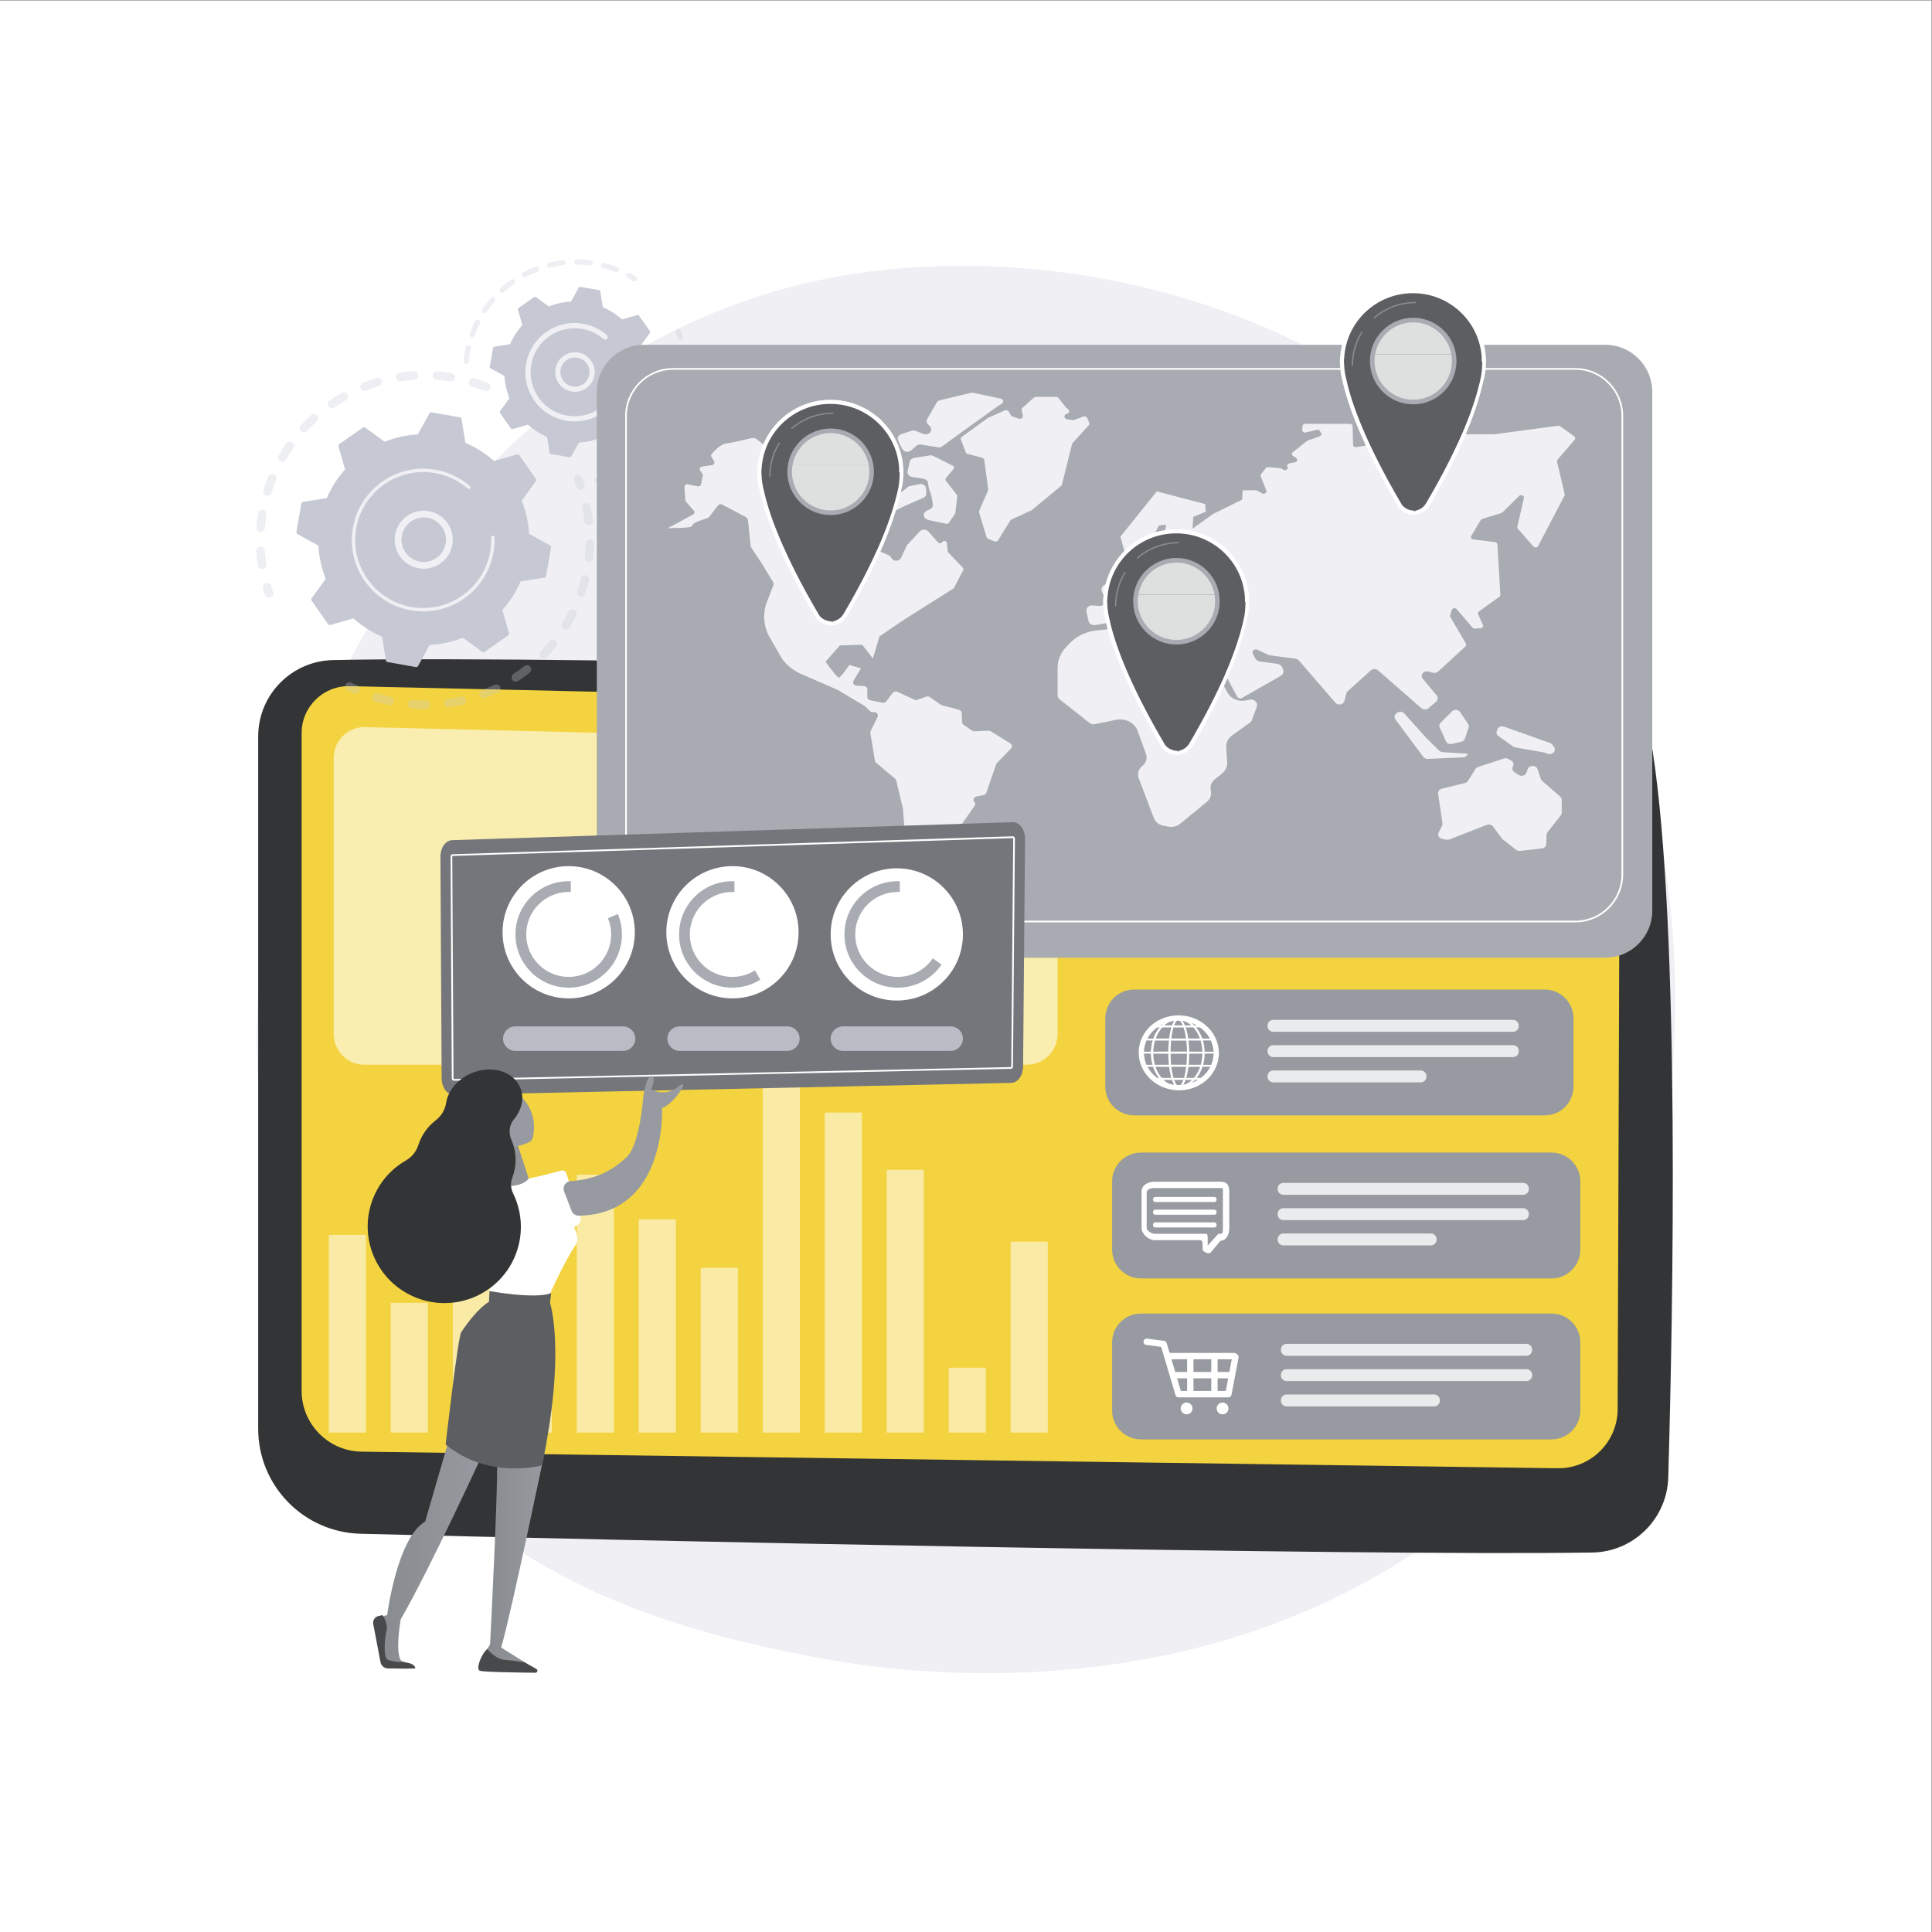 <?xml version="1.0" encoding="UTF-8" standalone="no"?>
<!-- Created with Inkscape (http://www.inkscape.org/) -->

<svg
   version="1.1"
   id="svg2"
   width="3333.333"
   height="3333.333"
   viewBox="0 0 3333.333 3333.333"
   sodipodi:docname="OrgUVC-L_Tech-10_Single-09.eps"
   xmlns:inkscape="http://www.inkscape.org/namespaces/inkscape"
   xmlns:sodipodi="http://sodipodi.sourceforge.net/DTD/sodipodi-0.dtd"
   xmlns="http://www.w3.org/2000/svg"
   xmlns:svg="http://www.w3.org/2000/svg">
  <rect x="0" y="0" width="3333.333" height="3333.333" fill="#808080" stroke="none"/>
  <defs
     id="defs6">
    <clipPath
       clipPathUnits="userSpaceOnUse"
       id="clipPath264">
      <path
         d="m 6269.62,6236.3 c 0,0 -710.14,-1547.8 -1082.73,-2188.9 0,0 -73.99,-403.3 0,-530.2 l 63.07,-28 -294.33,8.7 c 0,0 -26.14,542.6 -5.72,572.9 20.41,30.4 61.25,28.4 61.25,28.4 0,0 126.21,999.8 491.71,1213.2 l 354.21,1220 z"
         id="path262" />
    </clipPath>
    <linearGradient
       x1="0"
       y1="0"
       x2="1"
       y2="0"
       gradientUnits="userSpaceOnUse"
       gradientTransform="matrix(-1327.52,0,0,-1327.52,6269.63,5010.8)"
       spreadMethod="pad"
       id="linearGradient270">
      <stop
         style="stop-opacity:1;stop-color:#979aa0"
         offset="0"
         id="stop266" />
      <stop
         style="stop-opacity:1;stop-color:#888b8f"
         offset="1"
         id="stop268" />
    </linearGradient>
    <clipPath
       clipPathUnits="userSpaceOnUse"
       id="clipPath284">
      <path
         d="m 7075.15,6335 c 0,0 -458.91,-2220 -588.72,-2653.1 l 307.1,-192.7 c 0,0 -153.9,26.2 -268.02,34.4 -114.12,8.3 -219.1,139.3 -219.1,139.3 l 36.79,58.7 c 0,0 115.09,2207.9 87.07,2458.6 z"
         id="path282" />
    </clipPath>
    <linearGradient
       x1="0"
       y1="0"
       x2="1"
       y2="0"
       gradientUnits="userSpaceOnUse"
       gradientTransform="matrix(-768.736,0,0,-768.736,7075.15,4912.1)"
       spreadMethod="pad"
       id="linearGradient290">
      <stop
         style="stop-opacity:1;stop-color:#979aa0"
         offset="0"
         id="stop286" />
      <stop
         style="stop-opacity:1;stop-color:#888b8f"
         offset="1"
         id="stop288" />
    </linearGradient>
    <clipPath
       clipPathUnits="userSpaceOnUse"
       id="clipPath304">
      <path
         d="m 6842.08,9751 c 2.61,3.4 -155.48,477.3 -155.48,477.3 l -226.45,-20.6 -88.47,-537.5 c 0,0 354.9,-71.7 470.4,80.8 z"
         id="path302" />
    </clipPath>
    <linearGradient
       x1="0"
       y1="0"
       x2="1"
       y2="0"
       gradientUnits="userSpaceOnUse"
       gradientTransform="matrix(-647.353,1401.66,1401.66,647.353,6856.54,9240.3)"
       spreadMethod="pad"
       id="linearGradient310">
      <stop
         style="stop-opacity:1;stop-color:#979aa0"
         offset="0"
         id="stop306" />
      <stop
         style="stop-opacity:1;stop-color:#888b8f"
         offset="1"
         id="stop308" />
    </linearGradient>
    <clipPath
       clipPathUnits="userSpaceOnUse"
       id="clipPath320">
      <path
         d="m 6514.36,10975.5 c 15.1,-9.4 483.9,-203.1 383.17,-689.8 -5.95,-28.8 -25.14,-53.1 -51.96,-65.1 -68.79,-30.7 -216.9,-83.2 -394.04,-65.2 -245.59,24.9 -406.51,453.5 -399.67,578.2 6.85,124.7 312.84,335.1 462.5,241.9 z"
         id="path318" />
    </clipPath>
    <linearGradient
       x1="0"
       y1="0"
       x2="1"
       y2="0"
       gradientUnits="userSpaceOnUse"
       gradientTransform="matrix(-591.061,534.77,534.77,591.061,6369.24,10658.9)"
       spreadMethod="pad"
       id="linearGradient326">
      <stop
         style="stop-opacity:1;stop-color:#979aa0"
         offset="0"
         id="stop322" />
      <stop
         style="stop-opacity:1;stop-color:#888b8f"
         offset="1"
         id="stop324" />
    </linearGradient>
    <clipPath
       clipPathUnits="userSpaceOnUse"
       id="clipPath336">
      <path
         d="m 7301.34,9584.9 c -24.41,63.5 20.54,131.8 88.47,134.9 172.79,8 473.15,62.5 727.41,316.7 164.91,164.9 208.61,764.9 208.61,764.9 0,0 34.77,278.2 104.3,278.2 69.54,0 0,-173.9 0,-173.9 0,0 173.84,-104.3 347.69,34.8 173.84,139.1 -34.77,-208.6 -208.61,-278.1 0,0 66.82,-1369.8 -1076.75,-1391.2 -41.89,-0.7 -80,24.8 -95.04,63.9 z"
         id="path334" />
    </clipPath>
    <linearGradient
       x1="0"
       y1="0"
       x2="1"
       y2="0"
       gradientUnits="userSpaceOnUse"
       gradientTransform="matrix(1823.85,-1266.56,-1266.56,-1823.85,9110.25,9454.2)"
       spreadMethod="pad"
       id="linearGradient342">
      <stop
         style="stop-opacity:1;stop-color:#979aa0"
         offset="0"
         id="stop338" />
      <stop
         style="stop-opacity:1;stop-color:#888b8f"
         offset="1"
         id="stop340" />
    </linearGradient>
  </defs>
  <sodipodi:namedview
     id="namedview4"
     pagecolor="#ffffff"
     bordercolor="#000000"
     borderopacity="0.25"
     inkscape:showpageshadow="2"
     inkscape:pageopacity="0.0"
     inkscape:pagecheckerboard="0"
     inkscape:deskcolor="#d1d1d1" />
  <g
     id="g8"
     inkscape:groupmode="layer"
     inkscape:label="ink_ext_XXXXXX"
     transform="matrix(1.333,0,0,-1.333,0,3333.333)">
    <g
       id="g10"
       transform="scale(0.1)">
      <path
         d="M 0,0 H 25000 V 25000 H 0 Z"
         style="fill:#ffffff;fill-opacity:1;fill-rule:nonzero;stroke:none"
         id="path12" />
      <path
         d="m 19554.5,5912.3 c -377,-392 -733.7,-644.7 -1015.5,-844.4 C 15226.1,2720.4 11306.1,3404.7 10473,3571.8 9242.79,3818.5 6864.76,4295.5 5145.49,6292.2 2544.38,9313.1 2949.41,14072.3 4967.01,17214 c 369.05,574.7 2318.48,3764.2 6280.69,4275.7 2397.9,309.5 5193,-314.8 7217.2,-1989.6 4249,-3515.5 3946.5,-10617.5 1089.6,-13587.8"
         style="fill:#efeff4;fill-opacity:1;fill-rule:nonzero;stroke:none"
         id="path14" />
      <path
         d="M 3341.77,15474.4 V 6513.5 c 0,-737.1 587.42,-1339.9 1324.32,-1358.9 3272.94,-84.4 12826.21,-289.1 15941.81,-243.1 535.5,7.8 969.3,436.4 984.7,971.7 60.1,2081.7 157.7,7087.6 -203.4,9411.6 -76,489.4 -489.2,855.4 -984.2,871.2 -2742.3,87.7 -12983.12,366.3 -16097.28,296.4 -537.09,-12.1 -965.95,-450.8 -965.95,-988"
         style="fill:#333435;fill-opacity:1;fill-rule:nonzero;stroke:none"
         id="path16" />
      <path
         d="M 3904.04,15518 V 7004.6 c 0,-430.4 345.49,-781.1 775.83,-787.5 L 20159.7,6002.4 c 426.6,-6.4 776.3,336.9 777.9,763.6 l 29.1,8437.3 c 1.1,305.1 -241.9,555.1 -546.9,562.5 l -15893.59,359.4 c -341.14,8.3 -622.17,-266 -622.17,-607.2"
         style="fill:#f3d33f;fill-opacity:1;fill-rule:nonzero;stroke:none"
         id="path18" />
      <path
         d="m 4255.87,6463.7 h 480.18 v 2559.5 h -480.18 z"
         style="fill:#f9eaa5;fill-opacity:1;fill-rule:nonzero;stroke:none"
         id="path20" />
      <path
         d="m 5058.21,6463.7 h 480.191 V 8143.5 H 5058.21 Z"
         style="fill:#f9eaa5;fill-opacity:1;fill-rule:nonzero;stroke:none"
         id="path22" />
      <path
         d="m 5860.57,6463.7 h 480.18 v 3853.9 h -480.18 z"
         style="fill:#f9eaa5;fill-opacity:1;fill-rule:nonzero;stroke:none"
         id="path24" />
      <path
         d="m 6662.91,6463.7 h 480.191 v 925.902 H 6662.91 Z"
         style="fill:#f9eaa5;fill-opacity:1;fill-rule:nonzero;stroke:none"
         id="path26" />
      <path
         d="m 7465.26,6463.7 h 480.188 V 9802.3 H 7465.26 Z"
         style="fill:#f9eaa5;fill-opacity:1;fill-rule:nonzero;stroke:none"
         id="path28" />
      <path
         d="m 8267.61,6463.7 h 480.191 V 9224.3 H 8267.61 Z"
         style="fill:#f9eaa5;fill-opacity:1;fill-rule:nonzero;stroke:none"
         id="path30" />
      <path
         d="m 9069.96,6463.7 h 480.191 V 8595.9 H 9069.96 Z"
         style="fill:#f9eaa5;fill-opacity:1;fill-rule:nonzero;stroke:none"
         id="path32" />
      <path
         d="m 9872.31,6463.7 h 480.188 v 4633 H 9872.31 Z"
         style="fill:#f9eaa5;fill-opacity:1;fill-rule:nonzero;stroke:none"
         id="path34" />
      <path
         d="m 10674.7,6463.7 h 480.102 v 4142.9 H 10674.7 Z"
         style="fill:#f9eaa5;fill-opacity:1;fill-rule:nonzero;stroke:none"
         id="path36" />
      <path
         d="m 11477,6463.7 h 480.199 V 9865.2 H 11477 Z"
         style="fill:#f9eaa5;fill-opacity:1;fill-rule:nonzero;stroke:none"
         id="path38" />
      <path
         d="m 12279.4,6463.7 h 480.102 v 839.902 H 12279.4 Z"
         style="fill:#f9eaa5;fill-opacity:1;fill-rule:nonzero;stroke:none"
         id="path40" />
      <path
         d="m 13081.7,6463.7 h 480.199 V 8935.2 H 13081.7 Z"
         style="fill:#f9eaa5;fill-opacity:1;fill-rule:nonzero;stroke:none"
         id="path42" />
      <path
         d="M 13290.8,11225.3 H 4716.94 c -219.77,0 -397.92,178.2 -397.92,397.9 v 3574.5 c 0,220.3 178.73,398 397.73,398 3.31,0 6.6,-0.1 9.93,-0.2 l 2998.12,-73.4 v -2302.4 c 0,-336.3 272.62,-608.9 608.9,-608.9 h 5355.1 v -987.6 c 0,-219.7 -178.2,-397.9 -398,-397.9"
         style="fill:#faedb0;fill-opacity:1;fill-rule:nonzero;stroke:none"
         id="path44" />
      <path
         d="m 3391.64,17642.7 c -26.61,0 -49.96,19.4 -54.08,46.5 -9.31,61.3 -16.06,123.8 -20.07,185.8 -1.96,30.2 20.93,56.2 51.12,58.2 1.21,0.1 2.41,0.1 3.6,0.1 28.62,0 52.71,-22.3 54.59,-51.2 3.8,-58.9 10.22,-118.3 19.07,-176.4 1.21,-8 0.64,-15.8 -1.42,-23.1 -5.67,-20.1 -22.58,-36 -44.51,-39.3 -2.79,-0.4 -5.56,-0.6 -8.3,-0.6 m -17.86,476.8 c -1.39,0 -2.78,0.1 -4.18,0.2 -30.16,2.3 -52.78,28.6 -50.52,58.7 4.65,61.8 12.03,124.2 21.9,185.5 4.21,27 27.58,46.1 54,46.1 2.9,0 5.83,-0.3 8.79,-0.7 29.86,-4.9 50.16,-33 45.36,-62.8 -9.38,-58.3 -16.4,-117.6 -20.81,-176.3 -0.27,-3.7 -0.94,-7.4 -1.93,-10.8 -6.57,-23.3 -27.95,-39.9 -52.61,-39.9 m 88.22,469.1 c -5.3,0 -10.7,0.7 -16.04,2.4 -28.54,8.7 -44.78,38.6 -36.69,67.2 l 0.34,1.1 c 18.13,59.4 39.05,118.7 62.13,176.1 8.6,21.4 29.15,34.4 50.86,34.4 6.8,0 13.71,-1.3 20.4,-4 26.22,-10.5 39.82,-39 32.29,-65.6 -0.52,-1.9 -1.16,-3.8 -1.88,-5.6 -21.94,-54.6 -41.82,-110.9 -59.06,-167.3 -7.2,-23.6 -28.89,-38.7 -52.35,-38.7 m 189.6,437.7 c -9.26,0 -18.64,2.3 -27.25,7.3 -26.23,15.1 -35.13,48.5 -20.17,74.8 30.9,53.7 64.52,106.8 99.93,157.7 10.64,15.3 27.69,23.5 45.01,23.5 10.8,0 21.7,-3.2 31.23,-9.8 19.7,-13.7 27.63,-38.1 21.44,-59.9 -1.6,-5.7 -4.2,-11.2 -7.76,-16.4 -33.62,-48.3 -65.54,-98.7 -94.88,-149.7 -10.14,-17.7 -28.59,-27.5 -47.55,-27.5 m 282.66,384 c -13.31,0 -26.66,4.8 -37.19,14.6 -22.2,20.5 -23.54,55.2 -2.98,77.4 42.14,45.5 86.75,89.7 132.58,131.5 10.5,9.5 23.71,14.3 36.87,14.3 14.88,0 29.7,-6.1 40.51,-17.9 13.23,-14.5 17.18,-34.3 12.2,-51.9 -2.69,-9.5 -7.97,-18.4 -15.81,-25.5 -43.55,-39.7 -85.93,-81.7 -125.97,-124.9 -10.79,-11.7 -25.48,-17.6 -40.21,-17.6 m 361.2,311.8 c -17.47,0 -34.64,8.3 -45.26,23.8 -17.1,25 -10.71,59 14.27,76.1 51.24,35.1 104.54,68.4 158.38,98.9 8.53,4.9 17.81,7.2 26.97,7.2 19.07,0 37.6,-10 47.69,-27.8 7.52,-13.3 8.91,-28.3 5.06,-41.9 -3.79,-13.4 -12.64,-25.4 -25.69,-32.8 -51.16,-29 -101.83,-60.6 -150.52,-94 -9.47,-6.4 -20.24,-9.5 -30.9,-9.5 m 1999.33,220.6 c -6.77,0 -13.64,1.2 -20.31,3.9 -54.58,21.8 -110.91,41.6 -167.45,58.7 -28.6,8.7 -44.89,38.7 -36.79,67.3 l 0.29,1 c 7.17,23.7 28.9,38.9 52.39,38.9 5.28,0 10.64,-0.8 15.94,-2.4 59.5,-18 118.81,-38.8 176.27,-61.8 26.27,-10.5 39.93,-39.1 32.39,-65.7 -0.51,-1.8 -1.12,-3.7 -1.85,-5.5 -8.56,-21.4 -29.14,-34.4 -50.88,-34.4 m -1578.14,3.6 c -21.8,0 -42.41,13.1 -50.94,34.5 -11.12,28.2 2.63,60 30.72,71.1 57.65,22.9 117.01,43.6 176.44,61.4 5.25,1.6 10.56,2.4 15.78,2.4 23.55,0 45.31,-15.3 52.43,-39 3.12,-10.4 3.02,-21 0.28,-30.7 -4.93,-17.4 -18.35,-32 -36.94,-37.6 -56.47,-16.9 -112.85,-36.6 -167.6,-58.3 -6.62,-2.6 -13.46,-3.8 -20.17,-3.8 m 1118.16,123 c -2.86,0 -5.76,0.2 -8.68,0.7 -58.31,9.3 -117.58,16.1 -176.2,20.4 -30.15,2.2 -52.84,28.5 -50.64,58.6 2.22,28.9 26.16,50.8 54.58,50.8 1.34,0 2.7,0 4.06,-0.1 61.67,-4.5 124.06,-11.8 185.43,-21.5 29.86,-4.8 50.22,-32.9 45.47,-62.8 -0.36,-2.1 -0.83,-4.3 -1.4,-6.3 -6.67,-23.6 -28.3,-39.8 -52.62,-39.8 m -657.64,2.1 c -26.57,0 -49.91,19.3 -54.08,46.4 -4.55,29.9 15.92,57.9 45.82,62.5 61.32,9.4 123.79,16.3 185.65,20.4 1.24,0.1 2.47,0.1 3.69,0.1 28.6,0 52.67,-22.2 54.61,-51.1 0.43,-6.5 -0.28,-12.7 -1.94,-18.6 -6.13,-21.7 -25.33,-38.1 -49.08,-39.7 -58.76,-3.9 -118.06,-10.5 -176.29,-19.4 -2.81,-0.4 -5.62,-0.6 -8.38,-0.6"
         style="fill:#eeeff2;fill-opacity:1;fill-rule:nonzero;stroke:none"
         id="path46" />
      <path
         d="m 3483.68,17269.2 c -22.72,0 -43.96,14.2 -51.78,36.9 -9.68,28.1 -18.94,56.9 -27.52,85.5 -8.74,29 7.74,59.5 36.73,68.2 5.24,1.6 10.53,2.3 15.74,2.3 23.56,0 45.33,-15.3 52.44,-39 8.18,-27.3 16.97,-54.6 26.18,-81.3 3.79,-11 3.87,-22.3 0.93,-32.7 -4.72,-16.7 -17.24,-30.8 -34.88,-36.9 -5.9,-2.1 -11.92,-3 -17.84,-3"
         style="fill:#eeeff2;fill-opacity:1;fill-rule:nonzero;stroke:none"
         id="path48" />
      <path
         d="m 4639.12,16122.6 -112.91,2.6 c -5.04,0.1 -10.07,0.2 -15.09,0.2 -14.58,0 -29.06,-0.5 -43.39,-1.6 0.32,7.8 2.29,15.6 6.08,22.9 9.71,18.9 28.87,29.7 48.73,29.7 8.44,0 17.02,-2 25.04,-6.1 25.25,-13 51.04,-25.6 76.66,-37.5 5.65,-2.6 10.63,-6.1 14.88,-10.2"
         style="fill:#5f6165;fill-opacity:1;fill-rule:nonzero;stroke:none"
         id="path50" />
      <path
         d="m 4601.14,16028.3 c -7.72,0 -15.56,1.7 -23.02,5.1 -26.97,12.5 -54.13,25.9 -80.72,39.5 -19.56,10.1 -30.51,30.3 -29.67,50.9 14.33,1.1 28.81,1.6 43.39,1.6 5.02,0 10.05,-0.1 15.09,-0.2 l 112.91,-2.6 c 14.39,-13.8 20.33,-34.7 14.78,-54.3 -0.78,-2.8 -1.78,-5.5 -3.03,-8.2 -9.28,-20 -29.07,-31.8 -49.73,-31.8"
         style="fill:#e5d06c;fill-opacity:1;fill-rule:nonzero;stroke:none"
         id="path52" />
      <path
         d="m 5503.05,15829.3 c -57.59,0 -115.83,2.3 -173.28,6.9 -30.16,2.4 -52.67,28.8 -50.25,59 2.29,28.6 26.26,50.4 54.54,50.4 1.46,0 2.93,-0.1 4.41,-0.2 54.68,-4.3 110.09,-6.5 164.89,-6.5 3.16,0 6.32,0 9.49,0 0.09,0 0.18,0 0.27,0 30.11,0 54.61,-24.4 54.74,-54.5 0.03,-5.3 -0.68,-10.4 -2.04,-15.2 -6.49,-22.9 -27.5,-39.7 -52.47,-39.9 -3.43,0 -6.87,0 -10.3,0 m 300.4,21.4 c -26.8,0 -50.24,19.7 -54.15,47 -4.28,29.9 16.52,57.7 46.46,62 57.34,8.2 115.06,19 171.61,32.1 4.14,0.9 8.29,1.4 12.37,1.4 24.93,0 47.46,-17.1 53.31,-42.5 2.15,-9.3 1.79,-18.6 -0.65,-27.1 -5.26,-18.7 -20.22,-33.9 -40.39,-38.6 -59.53,-13.7 -120.33,-25.1 -180.72,-33.7 -2.63,-0.4 -5.25,-0.6 -7.84,-0.6 m -757.09,28.1 c -3.87,0 -7.79,0.4 -11.73,1.2 -43.87,9.6 -88,20.7 -131.13,32.9 -15.63,4.4 -31.14,8.9 -46.59,13.7 -28.91,8.8 -45.84,39.3 -36.3,68.4 7.22,23.6 28.91,38.7 52.35,38.7 5.32,0 10.72,-0.7 16.07,-2.4 14.67,-4.5 29.44,-8.9 44.29,-13 41.01,-11.7 82.93,-22.1 124.65,-31.2 29.56,-6.5 48.29,-35.7 41.84,-65.2 -0.25,-1.1 -0.51,-2.2 -0.82,-3.3 -6.74,-23.8 -28.54,-39.8 -52.63,-39.8"
         style="fill:#e5d06c;fill-opacity:1;fill-rule:nonzero;stroke:none"
         id="path54" />
      <path
         d="m 6476.06,16081.1 -207.95,4.7 c 44.21,17.6 88.14,36.9 130.99,57.4 7.64,3.7 15.71,5.5 23.65,5.5 20.42,0 40,-11.5 49.42,-31.1 5.67,-11.9 6.73,-24.7 3.89,-36.5"
         style="fill:#5f6165;fill-opacity:1;fill-rule:nonzero;stroke:none"
         id="path56" />
      <path
         d="m 6258.17,15968.4 c -22.08,0 -42.87,13.4 -51.2,35.3 -10.78,28.2 3.43,59.9 31.69,70.6 9.83,3.8 19.65,7.6 29.45,11.5 l 207.95,-4.7 c -0.17,-0.7 -0.36,-1.4 -0.56,-2.1 -4.12,-14.6 -14.27,-27.4 -29.01,-34.5 -55.08,-26.4 -111.9,-50.8 -168.84,-72.5 -6.41,-2.5 -13,-3.6 -19.48,-3.6"
         style="fill:#e5d06c;fill-opacity:1;fill-rule:nonzero;stroke:none"
         id="path58" />
      <path
         d="m 6676.06,16182.6 c -17.79,0 -35.23,8.6 -45.76,24.6 -16.68,25.2 -9.73,59.2 15.55,75.8 48.34,32 95.97,66.3 141.57,102.2 10.04,7.9 21.98,11.7 33.84,11.7 16.21,0 32.27,-7.1 43.08,-20.9 11.26,-14.3 14.25,-32.5 9.64,-48.8 -3.04,-10.7 -9.38,-20.6 -18.82,-28.1 -47.96,-37.7 -98.09,-73.9 -148.97,-107.5 -9.3,-6.1 -19.77,-9 -30.13,-9"
         style="fill:#5f6165;fill-opacity:1;fill-rule:nonzero;stroke:none"
         id="path60" />
      <path
         d="m 7037.08,16482.5 c -13.69,0 -27.39,5.1 -38.02,15.3 -21.78,21 -22.38,55.7 -1.37,77.5 40.32,41.7 79.29,85.6 115.81,130.5 10.83,13.3 26.6,20.2 42.5,20.2 12.16,0 24.4,-4.1 34.57,-12.3 17.47,-14.3 23.88,-37.1 18.11,-57.4 -1.97,-7 -5.38,-13.7 -10.25,-19.7 -38.46,-47.2 -79.49,-93.4 -121.94,-137.4 -10.75,-11.1 -25.07,-16.7 -39.41,-16.7 m 286.62,371.4 c -9.71,0 -19.53,2.5 -28.42,7.9 -25.84,15.8 -34.01,49.4 -18.34,75.3 30.18,49.6 58.52,101 84.29,152.8 9.59,19.2 28.96,30.4 49.1,30.4 8.19,0 16.52,-1.9 24.36,-5.8 23.95,-11.9 35.34,-39 28.31,-63.8 -0.92,-3.3 -2.14,-6.5 -3.68,-9.6 -27.16,-54.6 -57.01,-108.7 -88.77,-160.9 -10.31,-17 -28.36,-26.3 -46.85,-26.3 m 198.08,425.6 c -5.8,0 -11.7,0.9 -17.5,2.9 -28.66,9.6 -44.03,40.6 -34.42,69.3 18.37,54.6 34.69,110.8 48.75,167.7 6.05,24.9 28.53,41.7 53.19,41.7 4.33,0 8.73,-0.5 13.12,-1.6 29.37,-7.3 47.3,-36.9 40.06,-66.3 -6.09,-24.7 -12.56,-49.1 -19.42,-73.4 -9.79,-34.6 -20.5,-69.2 -31.88,-103 -7.69,-22.9 -29.03,-37.3 -51.9,-37.3 m 100.52,458.7 c -1.94,0 -3.9,0.1 -5.88,0.3 -30.06,3.2 -51.84,30.2 -48.62,60.3 6.15,57.7 9.95,116.4 11.25,174.2 0.57,29.8 25.05,53.6 54.74,53.6 0.42,0 0.83,0 1.25,0 30.22,-0.7 54.19,-25.8 53.51,-56 -1.37,-60.9 -5.35,-122.7 -11.84,-183.4 -0.34,-3.2 -0.94,-6.3 -1.78,-9.2 -6.61,-23.4 -28.08,-39.8 -52.63,-39.8 m -2.02,469.6 c -27.44,0 -51.13,20.6 -54.34,48.5 -6.66,57.6 -15.86,115.6 -27.35,172.4 -6,29.7 13.16,58.5 42.83,64.5 3.66,0.7 7.32,1.1 10.92,1.1 25.52,0 48.36,-17.9 53.61,-43.9 12.1,-59.8 21.79,-120.9 28.8,-181.5 0.84,-7.4 0.22,-14.5 -1.67,-21.2 -5.87,-20.8 -23.74,-36.9 -46.45,-39.5 -2.13,-0.3 -4.26,-0.4 -6.35,-0.4"
         style="fill:#e3e4ea;fill-opacity:1;fill-rule:nonzero;stroke:none"
         id="path62" />
      <path
         d="m 7514.66,18666.7 c -22.63,0 -43.8,14.1 -51.69,36.7 -9.31,26.5 -19.36,53.4 -29.86,79.9 -11.19,28.1 2.57,59.9 30.68,71.1 6.63,2.7 13.47,3.9 20.2,3.9 21.78,0 42.39,-13.1 50.92,-34.6 11.07,-27.8 21.65,-56.1 31.45,-84.1 3.86,-11 3.98,-22.5 1.01,-33 -4.69,-16.5 -17.1,-30.7 -34.61,-36.8 -5.99,-2.1 -12.1,-3.1 -18.1,-3.1"
         style="fill:#e3e4ea;fill-opacity:1;fill-rule:nonzero;stroke:none"
         id="path64" />
      <path
         d="m 6721.65,19114.6 c -6.27,9 -17.51,13 -28.02,10 l -299.55,-85.7 c -108.43,97 -233.1,177.4 -370.73,236.4 l -48.78,307.5 c -1.72,10.8 -10.09,19.3 -20.84,21.2 l -368.03,65 c -10.76,1.9 -21.54,-3.2 -26.83,-12.8 L 5407.73,19384 c -149.5,-8.3 -294.19,-41.2 -429.28,-95.2 l -252.11,183 c -8.84,6.4 -20.77,6.5 -29.72,0.3 l -306.18,-214.3 c -8.94,-6.3 -12.94,-17.5 -9.93,-28 l 85.69,-299.6 c -97.04,-108.4 -177.49,-233.1 -236.46,-370.7 l -307.52,-48.8 c -10.79,-1.7 -19.3,-10.1 -21.2,-20.8 l -64.98,-368.1 c -1.89,-10.7 3.25,-21.5 12.79,-26.8 l 272.24,-151.1 c 8.28,-149.5 41.18,-294.2 95.23,-429.3 l -183.07,-252.1 c -6.41,-8.9 -6.53,-20.8 -0.26,-29.7 l 214.3,-306.2 c 6.27,-9 17.52,-12.9 28.01,-9.9 l 299.56,85.6 c 108.42,-97 233.09,-177.4 370.73,-236.4 l 48.79,-307.5 c 1.7,-10.8 10.07,-19.3 20.83,-21.2 l 368.03,-65 c 10.76,-1.9 21.54,3.2 26.83,12.8 l 151.14,272.2 c 149.5,8.3 294.19,41.2 429.28,95.2 l 252.11,-183 c 8.83,-6.5 20.76,-6.5 29.72,-0.3 l 306.18,214.3 c 8.95,6.3 12.93,17.5 9.93,28 l -85.69,299.6 c 97.04,108.4 177.49,233.1 236.46,370.7 l 307.53,48.8 c 10.78,1.7 19.29,10.1 21.2,20.8 l 64.96,368.1 c 1.9,10.7 -3.24,21.5 -12.79,26.8 l -272.23,151.1 c -8.28,149.5 -41.18,294.2 -95.23,429.3 l 183.07,252.1 c 6.42,8.9 6.52,20.8 0.26,29.7 l -214.3,306.2"
         style="fill:#c6c9d3;fill-opacity:1;fill-rule:nonzero;stroke:none"
         id="path66" />
      <path
         d="m 5215.24,17918.2 c 27.35,-71.9 81.06,-128.8 151.25,-160.4 144.88,-65 315.69,-0.1 380.73,144.8 65.11,144.9 0.09,315.7 -144.79,380.8 -144.88,65 -315.69,0 -380.73,-144.8 -5.89,-13.2 -10.75,-26.6 -14.61,-40.2 -16.71,-59.1 -14.07,-121.7 8.15,-180.2 z m 611.92,-51.5 c -84.85,-188.9 -307.59,-273.6 -496.57,-188.8 -91.55,41.1 -161.61,115.4 -197.26,209.2 -35.67,93.7 -32.7,195.8 8.43,287.4 84.85,188.9 307.59,273.6 496.57,188.8 171.92,-77.2 257.54,-268.5 207.7,-444.7 -4.94,-17.5 -11.23,-34.8 -18.87,-51.9"
         style="fill:#efeff4;fill-opacity:1;fill-rule:nonzero;stroke:none"
         id="path68" />
      <path
         d="m 6366.03,17763.5 c 8.56,30.3 15.65,61.1 21.19,92.5 1.75,9.9 3.34,19.8 4.77,29.7 7.03,49 10.15,98.5 9.32,147.7 l -0.03,2 c -0.04,1.9 -0.08,3.8 -0.14,5.7 -0.09,3.7 -0.22,7.4 -0.35,11.1 -0.37,9.7 -7.02,17.7 -15.91,20.3 -2.16,0.6 -4.46,0.9 -6.81,0.8 -12.1,-0.5 -21.49,-10.7 -21.06,-22.7 2.34,-62.3 -2.01,-125.2 -12.94,-187 -54.15,-307 -262.39,-548.9 -531.08,-660.2 -149.44,-61.9 -317.58,-83.4 -488.36,-53.3 -29.94,5.3 -59.41,12.1 -88.27,20.2 -194.25,55 -362.29,174.1 -479.61,341.8 -134.77,192.5 -186.49,426 -145.64,657.4 84.43,478 541.68,797.9 1019.44,713.6 29.45,-5.2 58.54,-11.9 87.14,-20 123.91,-35.1 238.77,-96.9 336.11,-181.4 2.52,-2.1 5.38,-3.6 8.39,-4.5 7.9,-2.2 16.77,0.1 22.51,6.7 7.91,9.2 6.99,23 -2.2,30.9 -102.19,88.7 -222.78,153.6 -352.87,190.5 -30.01,8.5 -60.54,15.5 -91.45,20.9 -501.6,88.6 -981.7,-247.6 -1070.22,-749 -42.9,-243 11.41,-488.1 152.89,-690.3 123.16,-176 299.57,-301 503.5,-358.7 30.3,-8.6 61.23,-15.7 92.65,-21.2 242.99,-42.9 488.12,11.4 690.26,152.8 176.02,123.2 301.07,299.7 358.77,503.7"
         style="fill:#efeff4;fill-opacity:1;fill-rule:nonzero;stroke:none"
         id="path70" />
      <path
         d="m 8212.6,21363.6 c -6.14,0 -12.36,1.7 -17.95,5.2 -23.2,14.6 -47.14,28.6 -71.16,41.8 -16.37,9 -22.47,29.5 -13.41,45.9 6.17,11.2 17.75,17.6 29.7,17.6 5.5,0 11.07,-1.3 16.23,-4.2 25.2,-13.8 50.31,-28.5 74.62,-43.8 13.03,-8.2 18.55,-23.8 14.57,-37.9 -0.86,-3 -2.15,-6 -3.9,-8.8 -6.45,-10.2 -17.45,-15.8 -28.7,-15.8"
         style="fill:#eeeff2;fill-opacity:1;fill-rule:nonzero;stroke:none"
         id="path72" />
      <path
         d="m 6032.76,20296.5 c -1.13,0 -2.27,0.1 -3.42,0.2 -18.59,1.8 -32.14,18.4 -30.28,37 5.15,51.5 13.22,103.5 23.93,154.6 1.58,7.8 3.28,15.5 5.02,23.2 3.08,15.7 17.33,26.3 32.88,26.3 2.52,0 5.07,-0.2 7.62,-0.8 18.23,-4.2 29.62,-22.3 25.49,-40.5 -1.67,-7.2 -3.24,-14.5 -4.75,-21.9 -10.27,-48.9 -17.96,-98.6 -22.88,-147.7 -0.2,-2 -0.59,-3.9 -1.11,-5.8 -4.08,-14.4 -17.33,-24.6 -32.5,-24.6 m 77.42,342.6 c -3.81,0 -7.67,0.6 -11.46,2 -17.57,6.3 -26.45,25.6 -20.4,43.3 20.34,56.5 44.32,112.1 71.3,165.4 5.97,11.7 17.87,18.5 30.22,18.5 5.14,0 10.35,-1.2 15.25,-3.6 14.66,-7.5 21.58,-24.1 17.26,-39.4 -0.58,-2.1 -1.36,-4.1 -2.38,-6.1 -25.72,-50.8 -48.59,-103.8 -67.96,-157.7 -4.98,-13.8 -17.98,-22.4 -31.83,-22.4 m 158.67,313.2 c -6.5,0 -13.06,1.9 -18.85,5.8 -15.49,10.5 -19.59,31.4 -9.17,47 33.39,49.6 70.29,97.6 109.63,142.7 6.69,7.7 16.09,11.6 25.52,11.6 7.88,0 15.8,-2.7 22.2,-8.3 10.19,-8.9 13.78,-22.5 10.32,-34.7 -1.31,-4.7 -3.64,-9.1 -7.04,-13 -37.51,-43.1 -72.67,-88.8 -104.52,-136.1 -6.52,-9.7 -17.21,-15 -28.09,-15 m 230.64,264.6 c -9.28,0 -18.53,3.9 -25.22,11.3 -12.47,13.9 -11.33,35.3 2.63,47.8 44.52,39.9 92.03,77.4 141.16,111.7 5.89,4.1 12.63,6.1 19.31,6.1 10.69,0 21.21,-5.1 27.78,-14.5 6.03,-8.7 7.45,-19.2 4.79,-28.6 -2.05,-7.3 -6.54,-13.9 -13.21,-18.5 -46.9,-32.7 -92.2,-68.5 -134.7,-106.6 -6.44,-5.8 -14.5,-8.7 -22.54,-8.7 m 288.23,200.7 c -12.15,0 -23.88,6.5 -29.93,18 -8.7,16.5 -2.42,37 14.09,45.7 52.88,27.9 108.09,52.9 164.17,74.1 3.95,1.5 8,2.3 11.98,2.3 13.66,0 26.53,-8.4 31.66,-21.9 2.64,-7 2.82,-14.4 0.92,-21.2 -2.82,-9.9 -10.14,-18.5 -20.57,-22.4 -53.46,-20.3 -106.16,-44.1 -156.54,-70.7 -5.04,-2.7 -10.45,-3.9 -15.78,-3.9 m 1192.82,63.7 c -4.15,0 -8.37,0.7 -12.47,2.4 -43.83,17.3 -89.08,32.6 -134.45,45.5 -9.56,2.7 -19.2,5.3 -28.88,7.8 -18.07,4.7 -28.91,23.2 -24.21,41.3 4.37,14.4 18.11,25.2 33.27,25.2 2.64,0 5.33,-0.3 8.02,-1 10.13,-2.7 20.21,-5.4 30.22,-8.2 47.56,-13.5 94.99,-29.5 140.96,-47.8 16.27,-6.4 24.76,-24.1 20.1,-40.6 -0.31,-1.1 -0.7,-2.2 -1.1,-3.3 -5.28,-13.2 -18,-21.3 -31.46,-21.3 m -864.43,60.8 c -15.23,0 -29.08,10.4 -32.85,25.8 -4.42,18.2 6.68,36.5 24.86,40.9 58.22,14.2 117.92,24.9 177.37,31.7 1.32,0.2 2.62,0.3 3.91,0.3 16.95,0 31.6,-12.8 33.58,-30 0.5,-4.5 0.12,-8.9 -1.05,-13.1 -3.62,-12.8 -14.65,-22.8 -28.68,-24.4 -56.71,-6.5 -113.59,-16.7 -169.13,-30.2 -2.68,-0.7 -5.37,-1 -8.01,-1 m 524.55,27.7 c -1.49,0 -2.99,0.1 -4.51,0.3 -56.67,7.6 -114.32,11.7 -171.32,12.3 -18.69,0.1 -33.67,15.4 -33.49,34.1 0.21,18.5 15.27,33.5 33.82,33.5 0.11,0 0.23,0 0.34,0 59.74,-0.6 120.18,-4.9 179.6,-12.8 18.52,-2.5 31.52,-19.5 29.07,-38.1 -0.22,-1.6 -0.57,-3.2 -1.01,-4.7 -4.1,-14.5 -17.41,-24.6 -32.5,-24.6"
         style="fill:#eeeff2;fill-opacity:1;fill-rule:nonzero;stroke:none"
         id="path74" />
      <path
         d="m 7721.78,18752.8 c -15.91,0 -30.07,11.3 -33.19,27.5 -3.53,18.3 8.52,36.1 26.82,39.6 3.13,0.6 6.26,1.2 9.39,1.8 v -68.7 c -1.01,-0.1 -2.02,-0.2 -3.02,-0.2"
         style="fill:#e3e4ea;fill-opacity:1;fill-rule:nonzero;stroke:none"
         id="path76" />
      <path
         d="m 8808.77,20601.5 c -14.18,0 -27.41,9 -32.11,23.2 -8.67,26.2 -18.16,52.3 -28.19,77.6 -6.86,17.3 1.65,37 18.96,43.9 4.09,1.6 8.31,2.4 12.47,2.4 13.46,0 26.19,-8.1 31.47,-21.4 10.5,-26.4 20.45,-53.8 29.53,-81.3 2.19,-6.6 2.21,-13.5 0.44,-19.8 -2.96,-10.4 -10.88,-19.2 -21.94,-22.9 -3.52,-1.2 -7.11,-1.7 -10.63,-1.7"
         style="fill:#e3e4ea;fill-opacity:1;fill-rule:nonzero;stroke:none"
         id="path78" />
      <path
         d="m 8269.77,20922.9 c -4.2,6 -11.72,8.7 -18.75,6.7 l -200.45,-57.4 c -72.55,65 -155.98,118.8 -248.07,158.2 l -32.65,205.8 c -1.14,7.2 -6.74,13 -13.94,14.2 l -246.27,43.5 c -7.2,1.3 -14.41,-2.2 -17.96,-8.6 l -101.12,-182.1 c -100.05,-5.6 -196.86,-27.6 -287.26,-63.8 l -168.7,122.5 c -5.91,4.4 -13.9,4.4 -19.89,0.2 l -204.88,-143.4 c -5.99,-4.2 -8.66,-11.7 -6.65,-18.7 l 57.34,-200.5 c -64.93,-72.5 -118.76,-155.9 -158.23,-248.1 l -205.78,-32.6 c -7.21,-1.1 -12.91,-6.7 -14.18,-13.9 l -43.48,-246.3 c -1.27,-7.2 2.18,-14.4 8.56,-18 l 182.17,-101.1 c 5.54,-100 27.55,-196.8 63.73,-287.2 l -122.51,-168.7 c -4.29,-6 -4.36,-13.9 -0.17,-19.9 l 143.4,-204.9 c 4.19,-6 11.72,-8.7 18.74,-6.7 l 200.45,57.4 c 72.55,-64.9 155.97,-118.8 248.08,-158.2 l 32.65,-205.8 c 1.13,-7.2 6.73,-12.9 13.93,-14.2 l 246.28,-43.5 c 7.19,-1.3 14.4,2.2 17.95,8.6 l 101.13,182.1 c 100.04,5.6 196.86,27.6 287.26,63.8 l 168.69,-122.5 c 5.92,-4.3 13.9,-4.4 19.89,-0.2 l 204.88,143.4 c 5.99,4.2 8.66,11.7 6.65,18.7 l -57.34,200.5 c 64.94,72.5 118.77,156 158.23,248.1 l 205.78,32.6 c 7.22,1.1 12.91,6.7 14.18,13.9 l 43.48,246.3 c 1.27,7.2 -2.17,14.4 -8.56,18 l -182.16,101.1 c -5.54,100 -27.56,196.9 -63.73,287.2 l 122.5,168.8 c 4.3,5.9 4.36,13.9 0.17,19.8 l -143.39,204.9"
         style="fill:#c6c9d3;fill-opacity:1;fill-rule:nonzero;stroke:none"
         id="path80" />
      <path
         d="m 7364.79,20019.1 c 45.87,-20.6 97.01,-22.1 144.03,-4.2 46.97,17.9 84.2,53 104.79,98.9 20.54,45.9 22.09,97 4.22,144 -17.85,47 -52.99,84.2 -98.84,104.8 -94.67,42.5 -206.28,0 -248.81,-94.6 -3.83,-8.6 -6.97,-17.2 -9.45,-26 -24.98,-88.3 17.94,-184.2 104.06,-222.9 z m 310.55,67 c -27.98,-62.4 -78.59,-110.1 -142.49,-134.4 -63.87,-24.3 -133.4,-22.3 -195.76,5.7 -128.71,57.8 -186.27,209.3 -128.64,338.3 57.83,128.7 209.56,186.4 338.23,128.6 62.37,-28 110.09,-78.6 134.39,-142.5 19.75,-51.9 22.09,-107.6 7.24,-160.1 -3.42,-12.1 -7.75,-24 -12.97,-35.6"
         style="fill:#efeff4;fill-opacity:1;fill-rule:nonzero;stroke:none"
         id="path82" />
      <path
         d="m 8050.39,20014.2 c 5.83,20.6 10.65,41.7 14.47,63.2 7.56,42.7 10.77,86.3 9.54,129.5 -0.06,1.9 -0.13,3.9 -0.2,5.8 -0.56,15 -10.83,27.4 -24.56,31.3 -3.33,0.9 -6.88,1.4 -10.52,1.3 -18.67,-0.7 -33.15,-16.5 -32.52,-35.1 1.53,-40.4 -1.3,-81.1 -8.37,-121 h -0.01 c -0.38,-2.2 -0.79,-4.4 -1.2,-6.6 -17.59,-94.3 -58.02,-180.7 -116.99,-253.2 -32.01,-39.4 -69.53,-74.7 -111.9,-104.9 l -1.03,-0.7 c -1.07,-0.8 -2.1,-1.5 -3.17,-2.3 -124.66,-87.2 -275.82,-120.7 -425.65,-94.2 -19.39,3.4 -38.45,7.7 -57.14,13 -125.75,35.6 -234.53,112.7 -310.51,221.3 -87.23,124.6 -120.69,275.8 -94.24,425.6 26.49,149.7 109.66,280.4 234.29,367.6 124.66,87.3 275.82,120.8 425.65,94.3 19.07,-3.3 37.89,-7.7 56.39,-12.9 80.23,-22.7 154.58,-62.7 217.59,-117.4 3.89,-3.4 8.31,-5.7 12.96,-7 12.2,-3.5 25.89,0.1 34.76,10.4 12.2,14.1 10.75,35.4 -3.39,47.7 -70.51,61.2 -153.71,106 -243.43,131.4 -20.73,5.8 -41.78,10.7 -63.1,14.4 -167.66,29.6 -336.77,-7.8 -476.23,-105.4 -139.44,-97.7 -232.64,-243.6 -262.13,-411.3 -29.6,-167.7 7.84,-336.8 105.48,-476.2 84.97,-121.5 206.67,-207.7 347.37,-247.5 20.89,-5.9 42.22,-10.9 63.9,-14.7 324.55,-57.3 636.04,143.1 723.89,453.6"
         style="fill:#efeff4;fill-opacity:1;fill-rule:nonzero;stroke:none"
         id="path84" />
      <path
         d="m 20081.5,6375.8 h -5314.2 c -206,0 -373,167 -373,373.1 v 882.7 c 0,206 167,373 373,373 h 5314.2 c 206,0 373,-167 373,-373 v -882.7 c 0,-206.1 -167,-373.1 -373,-373.1"
         style="fill:#979aa0;fill-opacity:1;fill-rule:nonzero;stroke:none"
         id="path86" />
      <path
         d="m 15899.4,6919.9 h -645.7 c -18.2,0 -34.2,12 -39.4,29.5 l -185,623.9 -192.9,25 c -22.5,2.9 -38.4,23.5 -35.5,46.1 2.9,22.4 23.4,38.2 46.1,35.4 l 219.4,-28.4 c 16.1,-2.1 29.5,-13.5 34.1,-29.1 l 183.9,-620.2 h 580.9 l 84.8,448 c 4.2,22.3 25.8,37 48,32.8 22.4,-4.3 37,-25.8 32.8,-48.1 l -91.2,-481.4 c -3.6,-19.4 -20.6,-33.5 -40.3,-33.5"
         style="fill:#ffffff;fill-opacity:1;fill-rule:nonzero;stroke:none"
         id="path88" />
      <path
         d="m 15973.5,7413.2 h -855.1 c -22.7,0 -41.1,18.5 -41.1,41.2 0,22.7 18.4,41.1 41.1,41.1 h 855.1 c 22.7,0 41.1,-18.4 41.1,-41.1 0,-22.7 -18.4,-41.2 -41.1,-41.2"
         style="fill:#ffffff;fill-opacity:1;fill-rule:nonzero;stroke:none"
         id="path90" />
      <path
         d="m 15406.2,6961 c -22.7,0 -41.1,18.4 -41.1,41.1 v 444 c 0,22.7 18.4,41.1 41.1,41.1 22.7,0 41.1,-18.4 41.1,-41.1 v -444 c 0,-22.7 -18.4,-41.1 -41.1,-41.1"
         style="fill:#ffffff;fill-opacity:1;fill-rule:nonzero;stroke:none"
         id="path92" />
      <path
         d="m 15718.6,6961 c -22.7,0 -41.1,18.4 -41.1,41.1 v 444 c 0,22.7 18.4,41.1 41.1,41.1 22.7,0 41.1,-18.4 41.1,-41.1 v -444 c 0,-22.7 -18.4,-41.1 -41.1,-41.1"
         style="fill:#ffffff;fill-opacity:1;fill-rule:nonzero;stroke:none"
         id="path94" />
      <path
         d="m 15924.2,7166.6 h -740 c -22.7,0 -41.1,18.4 -41.1,41.1 0,22.7 18.4,41.1 41.1,41.1 h 740 c 22.7,0 41.1,-18.4 41.1,-41.1 0,-22.7 -18.4,-41.1 -41.1,-41.1"
         style="fill:#ffffff;fill-opacity:1;fill-rule:nonzero;stroke:none"
         id="path96" />
      <path
         d="m 15434.9,6776.6 c 0,-42.1 -34.2,-76.3 -76.4,-76.3 -42.1,0 -76.3,34.2 -76.3,76.3 0,42.2 34.2,76.3 76.3,76.3 42.2,0 76.4,-34.1 76.4,-76.3"
         style="fill:#ffffff;fill-opacity:1;fill-rule:nonzero;stroke:none"
         id="path98" />
      <path
         d="m 15900,6776.6 c 0,-42.1 -34.2,-76.3 -76.3,-76.3 -42.2,0 -76.3,34.2 -76.3,76.3 0,42.2 34.1,76.3 76.3,76.3 42.1,0 76.3,-34.1 76.3,-76.3"
         style="fill:#ffffff;fill-opacity:1;fill-rule:nonzero;stroke:none"
         id="path100" />
      <path
         d="m 19757.1,7458.2 h -3104.6 c -40.6,0 -73.5,32.9 -73.5,73.4 v 7.2 c 0,40.5 32.9,73.5 73.5,73.5 h 3104.6 c 40.6,0 73.5,-33 73.5,-73.5 v -7.2 c 0,-40.5 -32.9,-73.4 -73.5,-73.4"
         style="fill:#eaebec;fill-opacity:1;fill-rule:nonzero;stroke:none"
         id="path102" />
      <path
         d="m 19757.1,7130.6 h -3104.6 c -40.6,0 -73.5,32.9 -73.5,73.5 v 7.2 c 0,40.5 32.9,73.4 73.5,73.4 h 3104.6 c 40.6,0 73.5,-32.9 73.5,-73.4 v -7.2 c 0,-40.6 -32.9,-73.5 -73.5,-73.5"
         style="fill:#eaebec;fill-opacity:1;fill-rule:nonzero;stroke:none"
         id="path104" />
      <path
         d="m 18562.8,6803.1 h -1910.3 c -40.6,0 -73.5,32.9 -73.5,73.5 v 7.2 c 0,40.5 32.9,73.4 73.5,73.4 h 1910.3 c 40.6,0 73.5,-32.9 73.5,-73.4 v -7.2 c 0,-40.6 -32.9,-73.5 -73.5,-73.5"
         style="fill:#eaebec;fill-opacity:1;fill-rule:nonzero;stroke:none"
         id="path106" />
      <path
         d="m 20081.5,8459.5 h -5314.2 c -206,0 -373,167 -373,373 v 882.8 c 0,206 167,373 373,373 h 5314.2 c 206,0 373,-167 373,-373 v -882.8 c 0,-206 -167,-373 -373,-373"
         style="fill:#979aa0;fill-opacity:1;fill-rule:nonzero;stroke:none"
         id="path108" />
      <path
         d="m 15828.4,9112 c 0,-36.8 2,-75 -27.7,-75 h -31.9 l -137.7,-153.7 v 103.4 c 0,20.2 -1.2,50.3 -21.5,50.3 H 14945 c -36.5,0 -103.2,38.5 -103.2,75 v 456.3 c 0,53.2 66.4,60.7 103.2,60.7 h 855.7 c 36.3,0 27.7,-4.8 27.7,-41 z m -27.7,599.2 H 14945 c -79.3,0 -169,-41.5 -169,-123.2 v -476 c 0,-78.4 90.6,-157.2 169,-157.2 h 588.6 c 20.3,0 31.7,-23.8 31.7,-44.1 v -70.3 c 0,-29 28.7,-39.7 43,-44.5 6.8,-4.8 18.3,-11.9 32.6,-11.9 11.8,0 23.5,5 31.1,14 l 126.4,149.5 c 80,1.7 112.3,86.1 112.3,164.5 v 476 c 0,77.8 -32.1,123.2 -110,123.2"
         style="fill:#ffffff;fill-opacity:1;fill-rule:nonzero;stroke:none"
         id="path110" />
      <path
         d="m 15746.2,9476.7 c 0,-15.8 -12.8,-28.6 -28.6,-28.6 h -765 c -15.8,0 -28.6,12.8 -28.6,28.6 v 8.6 c 0,15.8 12.8,28.6 28.6,28.6 h 765 c 15.8,0 28.6,-12.8 28.6,-28.6 v -8.6"
         style="fill:#ffffff;fill-opacity:1;fill-rule:nonzero;stroke:none"
         id="path112" />
      <path
         d="m 15746.2,9312.3 c 0,-15.8 -12.8,-28.6 -28.6,-28.6 h -765 c -15.8,0 -28.6,12.8 -28.6,28.6 v 8.5 c 0,15.8 12.8,28.6 28.6,28.6 h 765 c 15.8,0 28.6,-12.8 28.6,-28.6 v -8.5"
         style="fill:#ffffff;fill-opacity:1;fill-rule:nonzero;stroke:none"
         id="path114" />
      <path
         d="m 15746.2,9147.8 c 0,-15.8 -12.8,-28.6 -28.6,-28.6 h -765 c -15.8,0 -28.6,12.8 -28.6,28.6 v 8.6 c 0,15.8 12.8,28.6 28.6,28.6 h 765 c 15.8,0 28.6,-12.8 28.6,-28.6 v -8.6"
         style="fill:#ffffff;fill-opacity:1;fill-rule:nonzero;stroke:none"
         id="path116" />
      <path
         d="m 19714.8,9541.8 h -3104.6 c -40.6,0 -73.5,32.9 -73.5,73.5 v 7.1 c 0,40.6 32.9,73.5 73.5,73.5 h 3104.6 c 40.6,0 73.5,-32.9 73.5,-73.5 v -7.1 c 0,-40.6 -32.9,-73.5 -73.5,-73.5"
         style="fill:#eaebec;fill-opacity:1;fill-rule:nonzero;stroke:none"
         id="path118" />
      <path
         d="m 19714.8,9214.3 h -3104.6 c -40.6,0 -73.5,32.9 -73.5,73.5 v 7.1 c 0,40.6 32.9,73.5 73.5,73.5 h 3104.6 c 40.6,0 73.5,-32.9 73.5,-73.5 v -7.1 c 0,-40.6 -32.9,-73.5 -73.5,-73.5"
         style="fill:#eaebec;fill-opacity:1;fill-rule:nonzero;stroke:none"
         id="path120" />
      <path
         d="m 18520.5,8886.8 h -1910.3 c -40.6,0 -73.5,32.9 -73.5,73.5 v 7.1 c 0,40.6 32.9,73.5 73.5,73.5 h 1910.3 c 40.6,0 73.5,-32.9 73.5,-73.5 v -7.1 c 0,-40.6 -32.9,-73.5 -73.5,-73.5"
         style="fill:#eaebec;fill-opacity:1;fill-rule:nonzero;stroke:none"
         id="path122" />
      <path
         d="m 19993,10569.6 h -5314.2 c -206,0 -373,167 -373,373 v 882.8 c 0,206 167,373 373,373 H 19993 c 206,0 373,-167 373,-373 v -882.8 c 0,-206 -167,-373 -373,-373"
         style="fill:#979aa0;fill-opacity:1;fill-rule:nonzero;stroke:none"
         id="path124" />
      <path
         d="m 15253.4,11796 c -112.7,0 -219.4,-38.3 -302.6,-109.2 -87.9,-74.8 -138.9,-177 -143.8,-287.7 -10,-229.5 183.8,-425.2 432,-436.1 120.7,-5.2 236,33.2 324.6,108.7 87.9,74.8 138.9,177 143.8,287.7 10,229.6 -183.8,425.2 -432,436.2 -7.3,0.3 -14.7,0.4 -22,0.4 z m 7.6,-901.9 c -8.3,0 -16.6,0.2 -25,0.5 -285.9,12.6 -509,240.3 -497.3,507.5 5.7,129.9 65.3,249.6 167.8,336.8 101.8,86.7 234,131 371.9,125 285.9,-12.6 509,-240.3 497.3,-507.5 v 0 c -5.7,-129.9 -65.3,-249.5 -167.8,-336.8 -95.6,-81.4 -218,-125.5 -346.9,-125.5"
         style="fill:#ffffff;fill-opacity:1;fill-rule:nonzero;stroke:none"
         id="path126" />
      <path
         d="m 15375.2,11377.1 c 0.1,39.6 -1.4,79.2 -4.7,118.7 -3.3,39.5 -8.2,78.9 -15.5,117.8 -3.6,19.5 -7.8,38.9 -12.9,58 -5.1,19.1 -10.9,38.1 -18,56.5 -7.2,18.4 -15.5,36.5 -26.6,52.8 -5.5,8.1 -11.8,15.8 -19.3,22.1 -3.7,3.1 -7.8,5.8 -12.2,7.8 -4.4,2 -9.2,3.3 -14,3.5 -4.8,0.1 -9.7,-0.9 -14.1,-2.7 -4.5,-1.8 -8.6,-4.5 -12.4,-7.6 -7.5,-6.3 -13.5,-14.1 -18.8,-22.4 -5.3,-8.3 -9.8,-17.1 -13.8,-26.2 -4,-9 -7.5,-18.2 -10.7,-27.6 -6.4,-18.7 -11.4,-37.8 -15.8,-57.2 -4.3,-19.3 -7.9,-38.8 -11,-58.4 -6,-39.1 -10,-78.6 -12.5,-118.1 -2.5,-39.6 -3.3,-79.2 -3.3,-118.9 -0.1,-39.6 1.2,-79.2 4.2,-118.8 2.9,-39.5 7.5,-78.9 14.3,-117.9 3.4,-19.5 7.3,-38.9 12.1,-58.1 4.7,-19.2 10.2,-38.2 17.1,-56.8 6.8,-18.5 14.8,-36.7 25.6,-53.1 5.4,-8.1 11.6,-15.8 19.1,-21.9 3.8,-3 7.8,-5.7 12.2,-7.4 4.4,-1.9 9.2,-2.9 13.9,-2.7 4.7,0.1 9.4,1.4 13.7,3.4 4.3,2 8.3,4.7 12,7.9 7.3,6.3 13.4,14.1 18.7,22.3 10.6,16.5 18.5,34.7 25.3,53.3 6.7,18.5 12.1,37.6 16.8,56.8 4.7,19.2 8.7,38.6 12,58.2 6.7,39 11.2,78.4 14.2,117.9 3,39.5 4.4,79.2 4.4,118.8 z m 5.9,0 c -0.2,-79.5 -5.6,-159.2 -19.6,-237.6 -3.5,-19.6 -7.6,-39.1 -12.5,-58.4 -4.9,-19.3 -10.5,-38.4 -17.4,-57.1 -7,-18.7 -15.1,-37.1 -26.1,-53.9 -5.5,-8.3 -11.8,-16.3 -19.6,-22.9 -3.8,-3.3 -8.1,-6.1 -12.8,-8.3 -4.7,-2.1 -9.8,-3.4 -14.9,-3.5 -5.2,-0.2 -10.4,0.9 -15.1,2.8 -4.8,1.9 -9.2,4.7 -13.1,7.8 -8,6.4 -14.4,14.3 -20,22.6 -11.2,16.6 -19.4,35 -26.5,53.6 -7,18.7 -12.7,37.8 -17.6,57.1 -5,19.3 -9.1,38.8 -12.7,58.3 -7.1,39.2 -11.9,78.7 -15.2,118.4 -3.3,39.6 -4.9,79.4 -5.1,119.2 -0.1,19.9 0.5,39.8 1.2,59.7 0.7,19.8 1.8,39.7 3.3,59.5 2.9,39.7 7.3,79.3 13.8,118.5 3.2,19.7 7,39.2 11.6,58.6 4.6,19.3 9.9,38.5 16.6,57.3 3.3,9.4 6.9,18.7 11.1,27.8 4.1,9 8.8,17.9 14.2,26.3 5.5,8.3 11.7,16.3 19.5,22.7 4,3.1 8.3,5.9 13,7.7 4.7,1.9 9.8,2.9 14.8,2.7 5.1,-0.2 10.1,-1.4 14.7,-3.5 4.6,-2 8.9,-4.8 12.8,-8 7.8,-6.3 14.2,-14.1 20,-22.3 11.3,-16.4 19.9,-34.5 27.4,-53 7.3,-18.5 13.4,-37.5 18.7,-56.7 5.3,-19.1 9.8,-38.5 13.7,-58.1 15.3,-78.1 21.5,-157.8 21.8,-237.3"
         style="fill:#ffffff;fill-opacity:1;fill-rule:nonzero;stroke:none"
         id="path128" />
      <path
         d="m 15251,11802.7 c -2.9,0 -5.9,-0.6 -8.7,-1.8 -3.1,-1.3 -6.2,-3.2 -9.4,-5.9 -5.7,-4.7 -10.9,-11 -16.5,-19.7 -4.5,-7.1 -8.7,-15.2 -12.9,-24.6 -3.6,-8 -7,-16.7 -10.4,-26.6 -5.7,-16.8 -10.7,-35.1 -15.5,-56 -4,-18.1 -7.6,-37 -10.8,-57.6 -5.6,-36.7 -9.7,-75 -12.3,-117.2 -2.3,-36 -3.4,-74.6 -3.3,-118 -0.1,-40.1 1.3,-79.8 4.1,-118 3.1,-41.9 7.8,-80.1 14.1,-116.8 3.6,-20.5 7.5,-39.3 12,-57.3 5.1,-20.8 10.6,-38.9 16.7,-55.6 7.8,-21.1 15.6,-37.3 24.4,-50.7 5.7,-8.5 11.1,-14.6 16.8,-19.3 3.2,-2.6 6.3,-4.5 9.3,-5.7 3.2,-1.3 6.1,-1.8 9.1,-1.8 3,0.1 6.1,0.8 9.3,2.3 3,1.4 6.1,3.5 9.3,6.2 5.6,4.8 10.9,11.2 16.5,19.8 8.7,13.5 16.4,29.7 24.1,50.9 6,16.7 11.4,34.9 16.5,55.7 4.4,17.9 8.3,36.7 11.8,57.3 6.3,36.4 10.9,74.6 14.1,116.9 2.9,38.1 4.4,77.8 4.3,117.9 v 0 c 0.1,40 -1.5,79.6 -4.6,117.8 -3.5,42 -8.5,80.1 -15.3,116.6 -3.8,20.3 -8,39 -12.8,57.1 -5.4,20.6 -11.2,38.7 -17.6,55.3 -8.2,21 -16.2,37 -25.3,50.5 -5.9,8.5 -11.3,14.8 -17.2,19.7 -3.2,2.6 -6.5,4.7 -9.6,6.2 -3.3,1.5 -6.5,2.3 -9.5,2.4 z m 6,-878.9 c -6,0 -12.3,1.2 -18.2,3.6 -5.5,2.2 -10.7,5.3 -16,9.5 -8,6.4 -15,14.4 -22.4,25.1 -10.1,15.2 -18.9,33 -27.7,56.1 -6.6,17.6 -12.5,36.7 -18,58.3 -4.8,18.6 -9,38 -12.8,59.2 -6.9,37.5 -11.9,76.6 -15.4,119.4 -3.2,39 -4.9,79.4 -5.1,120.2 -0.1,21.3 0.5,42.3 1.1,60.1 0.8,20.2 1.9,40.4 3.3,60 3.2,43.1 7.8,82.2 14,119.5 3.5,21.3 7.4,40.7 11.8,59.4 5.1,21.7 10.7,40.9 16.9,58.5 3.7,10.6 7.5,20 11.5,28.7 4.8,10.6 9.7,19.7 15,27.8 7.2,10.9 14.1,19 22,25.4 5.2,4.2 10.5,7.4 15.9,9.5 6.2,2.5 13,3.7 19.6,3.5 6.2,-0.2 12.6,-1.7 18.9,-4.5 5.2,-2.3 10.2,-5.4 15.3,-9.5 7.8,-6.4 14.9,-14.2 22.2,-24.7 10.4,-15 19.5,-32.6 28.6,-55.3 7.1,-17.6 13.3,-36.5 19.2,-58 5.2,-18.6 9.7,-37.9 13.9,-58.9 14.5,-74.2 21.7,-152.6 22,-239.6 v 0 c -0.1,-87.6 -6.6,-166 -19.7,-239.7 -3.8,-21.1 -8,-40.5 -12.7,-59.2 -5.5,-21.6 -11.3,-40.7 -17.8,-58.3 -8.7,-23.1 -17.3,-41 -27.3,-56.1 -7.2,-10.9 -14.1,-18.9 -21.7,-25.4 -5.2,-4.4 -10.2,-7.6 -15.5,-10 -6.5,-3 -13,-4.5 -19.5,-4.6 h -1.4"
         style="fill:#ffffff;fill-opacity:1;fill-rule:nonzero;stroke:none"
         id="path130" />
      <path
         d="m 15574.2,11377.1 c -0.1,50.6 -6.4,101.3 -19.7,150.2 -13.4,48.8 -33.5,95.9 -61.3,138.3 -13.8,21.1 -29.6,41.1 -47.2,59.2 -17.6,18.1 -37.1,34.5 -58.4,48.1 -21.4,13.5 -44.4,24.4 -68.6,31.8 -24.1,7.4 -49.3,11.2 -74.6,11.3 -25.2,-0.1 -50.4,-4 -74.6,-11.4 -24.1,-7.4 -47.1,-18.3 -68.5,-31.8 -21.2,-13.7 -40.7,-30 -58.3,-48.2 -17.6,-18.1 -33.3,-38 -47.1,-59.2 -27.7,-42.4 -47.8,-89.5 -61.1,-138.2 -6.7,-24.5 -11.5,-49.3 -14.7,-74.4 -3.3,-25.1 -4.9,-50.4 -5,-75.7 0.1,-25.3 1.7,-50.6 5,-75.7 3.3,-25.1 8.1,-50 14.8,-74.4 13.3,-48.7 33.4,-95.8 61.1,-138.1 13.9,-21.1 29.6,-41.1 47.2,-59.2 17.6,-18.1 37,-34.4 58.3,-48 21.3,-13.5 44.3,-24.4 68.5,-31.8 24,-7.4 49.2,-11.3 74.4,-11.4 25.2,0.1 50.4,4 74.5,11.4 24.1,7.3 47.2,18.1 68.5,31.7 21.3,13.5 40.8,29.9 58.4,48 17.6,18.1 33.4,38 47.3,59.1 27.7,42.4 47.9,89.4 61.3,138.2 13.4,48.9 19.7,99.6 19.8,150.2 z m 6.7,0 c -0.3,-51.2 -6.8,-102.5 -20.5,-151.9 -13.9,-49.2 -34.8,-96.6 -63.3,-139.2 -14.2,-21.2 -30.3,-41.2 -48.3,-59.4 -18,-18.1 -37.9,-34.4 -59.5,-48.1 -21.6,-13.6 -45,-24.5 -69.4,-31.8 -24.4,-7.4 -49.9,-11.3 -75.5,-11.3 -25.5,0 -51,3.8 -75.5,11.2 -24.4,7.4 -47.8,18.2 -69.4,31.8 -21.6,13.6 -41.6,29.9 -59.6,48 -18,18.2 -34.2,38.2 -48.4,59.4 -28.5,42.6 -49.5,90 -63.5,139.3 -6.8,24.7 -12,49.9 -15.3,75.3 -3.4,25.4 -5.1,51.1 -5.2,76.7 0.1,25.6 1.8,51.2 5.2,76.6 3.4,25.5 8.5,50.6 15.4,75.3 14,49.3 35,96.7 63.6,139.2 14.2,21.2 30.4,41.2 48.4,59.3 18,18.1 37.9,34.4 59.5,48 21.7,13.5 45,24.3 69.5,31.7 24.4,7.4 49.8,11.2 75.3,11.3 25.5,-0.1 51,-4 75.4,-11.4 24.4,-7.4 47.7,-18.2 69.3,-31.7 21.6,-13.6 41.5,-29.9 59.5,-48 18,-18.2 34.1,-38.1 48.3,-59.4 28.5,-42.5 49.5,-89.9 63.4,-139.1 13.7,-49.4 20.3,-100.6 20.6,-151.8"
         style="fill:#ffffff;fill-opacity:1;fill-rule:nonzero;stroke:none"
         id="path132" />
      <path
         d="m 15244.4,11804.4 c -23.9,-0.1 -47.9,-3.7 -71.2,-10.8 -22.5,-6.9 -44.6,-17.2 -65.7,-30.6 -19.5,-12.5 -38.4,-28.1 -56.2,-46.4 -16.6,-17.1 -32,-36.5 -45.8,-57.6 -26,-39.7 -46,-85.1 -59.6,-134.9 -6.3,-23 -11.1,-47.5 -14.4,-72.8 -3.1,-24.3 -4.8,-49.2 -4.8,-74.2 0.1,-25 1.7,-50 4.9,-74.2 3.3,-25.2 8.1,-49.7 14.4,-72.8 13.6,-49.8 33.7,-95.1 59.7,-134.8 13.8,-21.1 29.2,-40.4 45.8,-57.5 17.8,-18.3 36.7,-33.9 56.2,-46.4 20.9,-13.2 43,-23.5 65.6,-30.4 23.3,-7.1 47.2,-10.8 71.2,-10.9 23.9,0.1 47.8,3.7 71,10.8 22.7,7 44.8,17.2 65.7,30.5 19.5,12.4 38.5,28 56.4,46.3 16.6,17 32,36.4 45.8,57.4 26,39.7 46.2,85.1 59.9,134.9 12.7,46.6 19.2,96.1 19.3,147.1 -0.1,51 -6.5,100.5 -19.2,147.1 -13.7,49.8 -33.8,95.3 -59.8,135 -13.8,21 -29.2,40.4 -45.9,57.5 -17.8,18.3 -36.7,33.9 -56.3,46.4 -21.1,13.4 -43.2,23.6 -65.7,30.5 -23.3,7.1 -47.3,10.8 -71.3,10.8 z m 0,-880.6 c -26.5,0 -53,3.9 -78.8,11.7 -24.9,7.5 -49.2,18.6 -72.3,33.1 -21.7,13.7 -42.5,30.4 -61.6,49.7 -18,18.1 -34.8,38.7 -49.8,61.1 -28.3,42.2 -50.2,90.2 -65,142.6 -6.9,24.9 -12.2,50.8 -15.7,76.9 -3.4,25.5 -5.1,51.8 -5.3,78.1 0.2,26.5 2,52.8 5.4,78.3 3.5,26.1 8.8,51.9 15.7,76.8 14.9,52.4 36.8,100.4 65.1,142.6 15,22.3 31.8,42.9 49.8,61 19.2,19.3 39.9,36 61.6,49.6 22.9,14.3 47.2,25.4 72.2,33 25.7,7.8 52.2,11.7 78.7,11.7 26.6,0 53.1,-4 78.7,-11.8 25,-7.5 49.3,-18.6 72.1,-33 21.8,-13.7 42.5,-30.4 61.6,-49.6 18,-18.2 34.8,-38.7 49.7,-61.1 28.3,-42.2 50.1,-90.2 64.9,-142.4 13.6,-49.2 20.7,-101.3 21,-155 v -0.1 c -0.2,-53.6 -7.3,-105.7 -20.9,-154.9 -14.7,-52.3 -36.5,-100.3 -64.8,-142.5 -15,-22.5 -31.7,-43 -49.7,-61.2 -19.1,-19.2 -39.8,-35.9 -61.6,-49.7 -23,-14.5 -47.3,-25.6 -72.2,-33.1 -25.7,-7.8 -52.2,-11.8 -78.8,-11.8"
         style="fill:#ffffff;fill-opacity:1;fill-rule:nonzero;stroke:none"
         id="path134" />
      <path
         d="m 14851.8,11551.9 101,0.8 101.1,0.5 202.1,0.3 202.1,-0.4 101,-0.5 101.1,-0.9 0.3,-0.3 -0.3,-0.3 -101.1,-0.9 -101,-0.5 -202.1,-0.4 -202.1,0.4 -101.1,0.5 -101,0.8 -0.4,0.2 0.4,0.7"
         style="fill:#ffffff;fill-opacity:1;fill-rule:nonzero;stroke:none"
         id="path136" />
      <path
         d="m 15256,11537.7 -303.2,0.9 -105.9,0.8 -7.1,7.1 v 5.2 l 0.3,11.3 11.6,0.5 202.1,1.2 202.2,0.4 303.2,-0.9 112.5,-1 0.3,-23.4 -11.8,-0.2 -202.1,-1.4 -202.1,-0.5"
         style="fill:#ffffff;fill-opacity:1;fill-rule:nonzero;stroke:none"
         id="path138" />
      <path
         d="m 14969,11721.8 c 23.9,0.3 47.8,0.5 71.8,0.8 l 71.7,0.5 c 23.9,0.2 47.8,0.1 71.7,0.2 l 71.8,0.1 143.5,-0.4 71.7,-0.5 c 23.9,-0.3 47.8,-0.5 71.7,-0.9 l 0.3,-0.1 -0.3,-0.5 c -23.9,-0.4 -47.8,-0.6 -71.7,-0.9 l -71.7,-0.5 -143.5,-0.4 -71.8,0.2 c -23.9,0 -47.8,0 -71.7,0.2 l -71.7,0.5 c -24,0.2 -47.9,0.4 -71.8,0.8 l -0.4,0.4 0.4,0.5"
         style="fill:#ffffff;fill-opacity:1;fill-rule:nonzero;stroke:none"
         id="path140" />
      <path
         d="m 15256,11707.6 -90.4,0.2 c -17.7,0 -35.5,0.1 -53.2,0.2 l -95.7,0.7 c -15.9,0.2 -31.9,0.3 -47.9,0.6 l -11.3,0.2 -0.5,23.4 11.8,0.5 c 15.5,0.2 30.9,0.3 46.4,0.5 l 97.2,0.7 c 16.9,0.2 33.7,0.2 50.6,0.2 l 93,0.2 241.4,-1.2 c 15.2,-0.2 30.5,-0.3 45.7,-0.6 l 11.8,-0.2 -0.5,-23.3 -11.5,-0.3 c -15.7,-0.2 -31.7,-0.4 -47.7,-0.6 l -95.7,-0.8 -143.5,-0.4"
         style="fill:#ffffff;fill-opacity:1;fill-rule:nonzero;stroke:none"
         id="path142" />
      <path
         d="m 14816.7,11382 109.8,0.8 109.8,0.5 219.7,0.3 219.6,-0.4 109.9,-0.5 109.8,-0.9 0.3,-0.3 -0.3,-0.3 -109.8,-0.9 -109.9,-0.5 -219.6,-0.4 -219.7,0.4 -109.8,0.5 -109.8,0.8 -0.5,0.4 0.5,0.5"
         style="fill:#ffffff;fill-opacity:1;fill-rule:nonzero;stroke:none"
         id="path144" />
      <path
         d="m 15256,11367.8 -329.5,0.9 -121.4,0.9 -0.4,23.5 11.9,0.5 219.7,1.2 219.7,0.4 329.5,-0.9 114.7,-0.9 7,-7.1 -0.5,-16.4 -11.4,-0.3 -219.6,-1.4 -219.7,-0.4"
         style="fill:#ffffff;fill-opacity:1;fill-rule:nonzero;stroke:none"
         id="path146" />
      <path
         d="m 14851.8,11212.1 101,0.8 101.1,0.5 202.1,0.3 202.1,-0.4 101,-0.5 101.1,-0.9 0.3,-0.1 -0.3,-0.5 -101.1,-0.9 -101,-0.5 -202.1,-0.4 -202.1,0.4 -101.1,0.5 -101,0.8 -0.4,0.4 0.4,0.5"
         style="fill:#ffffff;fill-opacity:1;fill-rule:nonzero;stroke:none"
         id="path148" />
      <path
         d="m 15256,11197.9 -303.2,0.9 -105.9,0.8 -7.1,7.1 v 5.2 l 0.3,11.3 11.6,0.5 202.1,1.2 202.2,0.4 303.2,-0.9 112.5,-1 0.3,-23.4 -11.8,-0.3 -202.1,-1.4 -202.1,-0.4"
         style="fill:#ffffff;fill-opacity:1;fill-rule:nonzero;stroke:none"
         id="path150" />
      <path
         d="m 15557.4,11040.2 h -573.9 l -1.6,1.5 1.6,1.6 h 573.9 l 1.5,-1.6 -1.5,-1.5"
         style="fill:#ffffff;fill-opacity:1;fill-rule:nonzero;stroke:none"
         id="path152" />
      <path
         d="m 15557.4,11028.6 h -573.9 c -7.2,0 -13.1,5.9 -13.1,13.1 0,7.3 5.9,13.2 13.1,13.2 h 573.9 c 7.2,0 13.1,-5.9 13.1,-13.2 0,-7.2 -5.9,-13.1 -13.1,-13.1"
         style="fill:#ffffff;fill-opacity:1;fill-rule:nonzero;stroke:none"
         id="path154" />
      <path
         d="m 19583.9,11651.9 h -3104.5 c -40.6,0 -73.5,32.9 -73.5,73.5 v 7.1 c 0,40.6 32.9,73.5 73.5,73.5 h 3104.5 c 40.6,0 73.5,-32.9 73.5,-73.5 v -7.1 c 0,-40.6 -32.9,-73.5 -73.5,-73.5"
         style="fill:#eaebec;fill-opacity:1;fill-rule:nonzero;stroke:none"
         id="path156" />
      <path
         d="m 19583.9,11324.4 h -3104.5 c -40.6,0 -73.5,32.9 -73.5,73.5 v 7.1 c 0,40.6 32.9,73.5 73.5,73.5 h 3104.5 c 40.6,0 73.5,-32.9 73.5,-73.5 v -7.1 c 0,-40.6 -32.9,-73.5 -73.5,-73.5"
         style="fill:#eaebec;fill-opacity:1;fill-rule:nonzero;stroke:none"
         id="path158" />
      <path
         d="m 18389.6,10996.9 h -1910.2 c -40.6,0 -73.5,32.9 -73.5,73.5 v 7.1 c 0,40.6 32.9,73.5 73.5,73.5 h 1910.2 c 40.6,0 73.5,-32.9 73.5,-73.5 v -7.1 c 0,-40.6 -32.9,-73.5 -73.5,-73.5"
         style="fill:#eaebec;fill-opacity:1;fill-rule:nonzero;stroke:none"
         id="path160" />
      <path
         d="M 20776.8,12610.8 H 8333.7 c -336.28,0 -608.9,272.6 -608.9,608.9 v 6714.7 c 0,336.3 272.62,608.9 608.9,608.9 h 12443.1 c 336.3,0 608.9,-272.6 608.9,-608.9 v -6714.7 c 0,-336.3 -272.6,-608.9 -608.9,-608.9"
         style="fill:#a8abb2;fill-opacity:1;fill-rule:nonzero;stroke:none"
         id="path162" />
      <path
         d="m 8711.6,20220.4 c -329.67,0 -597.89,-268.2 -597.89,-597.9 v -5934.9 c 0,-329.7 268.22,-597.9 597.89,-597.9 h 11677.5 c 329.7,0 597.9,268.2 597.9,597.9 v 5934.9 c 0,329.7 -268.2,597.9 -597.9,597.9 H 8711.6 M 20389.1,13067.6 H 8711.6 c -341.84,0 -619.94,278.1 -619.94,620 v 5934.9 c 0,341.8 278.1,619.9 619.94,619.9 h 11677.5 c 341.9,0 620,-278.1 620,-619.9 v -5934.9 c 0,-341.9 -278.1,-620 -620,-620"
         style="fill:#ffffff;fill-opacity:1;fill-rule:nonzero;stroke:none"
         id="path164" />
      <path
         d="m 16894,19520.8 h 577.3 c 19.5,0 35.4,-13.9 35.8,-31.2 l 5.6,-239.7 c 0.4,-19.5 20.4,-34.1 42,-30.7 l 1055,165.9 c 2,0.3 4.1,0.5 6.2,0.5 h 725.5 c 1.7,0 3.5,0.1 5.3,0.3 l 819.8,110.4 c 9.9,1.3 20.1,-1.1 27.9,-6.8 l 181.1,-131.4 c 15,-10.9 17.6,-30.4 5.8,-44.1 l -221.5,-256.9 c -6.4,-7.4 -8.8,-16.8 -6.7,-25.9 l 99,-421.1 c 1.6,-6.7 0.7,-13.7 -2.6,-20 l -340.9,-651.2 c -11.2,-21.5 -44.1,-24.9 -60.6,-6.2 l -202.3,229.2 c -6.6,7.4 -9.1,16.9 -7,26.1 l 85.2,371.2 c 7.3,31.8 -37.3,51.8 -61.7,27.7 l -214.1,-211.8 c -4,-4 -9.2,-7 -14.9,-8.8 l -248.7,-76.6 c -8.5,-2.6 -15.6,-8 -19.9,-15.1 l -121.5,-204 c -11.7,-19.6 2.1,-43.5 26.7,-46.5 l 280.3,-34.1 c 17,-2 30,-14.6 30.9,-29.8 l 38.6,-651.9 c 0.6,-10.1 -4.3,-20 -13.2,-26.4 l -263.6,-190 c -12.1,-8.8 -16.5,-23.6 -10.7,-36.5 l 61.2,-136.9 c 8.9,-19.9 -6.5,-41.9 -30.6,-43.5 l -71.9,-4.9 c -12.1,-0.8 -23.8,3.8 -31.2,12.4 l -205.9,239.9 c -17.9,20.9 -54.8,14.6 -62.9,-10.6 l -21.4,-67.1 c -2.5,-7.8 -1.6,-16.2 2.6,-23.4 l 201.3,-345.1 c 7.1,-12.2 4.7,-27 -6,-36.8 l -353,-324.9 c -17,-15.7 -42.4,-21.7 -65.9,-15.8 l -62.5,15.6 c -34.7,8.7 -70.9,-8.7 -81.6,-39.3 -6.4,-18.1 -2.6,-37.7 10,-53 l 182,-218.6 c 20,-24 16.8,-57.4 -7.4,-78.1 l -99.9,-85.2 c -26,-22.2 -67.1,-21.9 -92.7,0.5 l -559.8,488.7 c -26.1,22.8 -68.1,22.6 -93.9,-0.6 l -299,-268.3 c -8.8,-7.9 -14.9,-17.9 -17.7,-28.8 l -24.5,-97.5 c -12.3,-49 -83.3,-63 -117.7,-23.2 l -470.6,544.3 c -12.7,14.7 -31.3,24.4 -51.9,27.1 l -323.8,41.6 c -9.3,1.2 -18.3,3.8 -26.6,7.8 l -133.8,64.4 c -37.2,17.9 -78.7,-16.6 -61.2,-50.9 l 30.5,-59.8 c 11.2,-22 34.1,-37.4 60.8,-41 l 225.5,-30.5 c 28.6,-3.9 52.6,-21.2 62.8,-45.3 l 11.2,-26.3 c 13.3,-31.4 0.1,-66.9 -31.7,-85 l -498.1,-284.5 c -22.4,-12.7 -52.2,-5.2 -63.7,16.1 l -301.4,560.2 c -9.8,18.2 -33.7,26.9 -55.1,19.9 -24.5,-8 -35.9,-33.1 -24.6,-54 l 256.3,-474.1 c 43.3,-80.2 144.1,-122.1 240.9,-100.3 l 42.2,9.5 c 61.1,13.8 115.2,-37.8 95.7,-91.1 l -63.3,-172.7 c -4.8,-13.1 -13.8,-24.7 -25.9,-33.4 l -228.7,-163.8 c -52.9,-37.9 -82,-96.3 -78,-156.7 l 12.5,-190.5 c 3.8,-56.6 -21.6,-111.8 -69,-149.8 l -92,-73.8 c -39.8,-31.9 -59.8,-79 -53.8,-126.3 l 4.9,-38.6 c 6,-46.8 -13.5,-93.3 -52.5,-125.3 l -349.1,-285.8 c -39.6,-32.4 -94.4,-45.8 -147,-35.8 l -68.1,13 c -57.3,10.9 -104,47.9 -122.7,97.3 l -195.8,517.9 c -21.1,55.9 -2.8,117.7 46.6,157.1 48.8,38.9 67.3,99.7 47.2,155.2 l -108.3,300.4 c -37.9,104.8 -159.6,166.4 -280.1,141.8 l -276.1,-56.4 c -22.7,-4.6 -46.6,0.8 -64,14.6 l -390.8,308.4 c -15.5,12.2 -24.3,29.7 -24.3,48.1 v 361.2 c 0,97.2 38.7,191.3 109.4,265.5 l 47.6,50 c 88.4,92.8 213.2,152.2 349.1,165.9 l 279.8,28.3 188.9,21.8 c 37.3,4.3 72,-17.6 79.9,-50.3 l 13.2,-55 c 4.7,-19.5 19.3,-35.9 39.6,-44.5 l 271.2,-114.9 33.1,110.7 494.9,-49.2 7.4,127.3 c 1.1,19.4 -14,36.7 -35.4,40.6 l -211.6,37.8 -89.7,171.5 -160.7,33.9 72.2,-209.8 -127,137.1 -176.6,160.8 c -25.3,23 -65.9,25.8 -94.9,6.6 -34.8,-23.2 -38.9,-68.1 -8.9,-96 l 164,-152.3 -96.4,-0.3 c -17.7,0 -34.7,5.7 -48,16.1 l -191.8,150.3 c -29.7,23.2 -74.9,20.9 -101.4,-5.3 l -157,-155 c -10.7,-10.6 -25.1,-17.7 -40.8,-20.2 l -126.1,-20.3 c -39,-6.3 -76.4,16.5 -83.8,51.2 l -27.1,126.5 c -8.9,41.5 29,79.3 76.4,76.1 l 91.4,-6.2 c 52,-3.6 90.9,41.6 73.6,85.4 l -42.3,107.2 c -10.9,27.5 0.4,58 27.5,74.5 l 315.5,191.2 477.5,34.5 91.3,275.1 -122.3,39.1 43.2,244 -91.7,-9 -112.2,-204.8 8.7,-226.1 -140.7,-47.6 -75.3,172.4 -117.7,-67.7 -63.1,224.4 c -0.6,2.1 -0.1,4.3 1.2,6 l 470.1,584.1 626.3,-164.9 7.1,-99.3 -161.9,-65.5 -9.1,-153.2 264.1,189.8 376.4,185.5 7.8,120.9 170,1 c 6.9,0 13.6,-1.7 19.4,-5 l 63.6,-35.9 c 28.6,-16.2 64.1,8.8 53,37.4 l -71.5,183.5 c -3.7,9.6 -2.1,20.3 4.5,28.6 l 61.1,77.8 c 7.4,9.5 20,14.6 33,13.4 l 155,-14.2 c 6.6,-0.7 12.9,-2.9 18.1,-6.5 l 19.5,-13.3 c 29.6,-20.2 69.9,8.3 54.4,38.5 -9.5,18.6 2.8,40.2 25.3,44.4 l 72.3,13.3 c 30.7,5.6 39,41.2 13.4,57.3 l -37.7,23.6 c -18.8,11.8 -20.4,36.2 -3.3,49.8 l 182.3,145.2 c 3.2,2.6 7,4.6 11,6 l 152.9,52.4 c 19.9,6.8 28.7,27.5 18.9,44.4 l -14.4,24.8 c -7.8,13.3 -24.8,20 -41.1,16.2 l -143.1,-34.1 c -23.5,-5.6 -46.2,10.8 -45,32.4 l 2.9,49.8 c 1,16.9 16.7,30.2 35.8,30.2"
         style="fill:#efeff4;fill-opacity:1;fill-rule:evenodd;stroke:none"
         id="path166" />
      <path
         d="m 19464,15188.6 -331.8,-109.3 c -14.8,-4.9 -27.2,-14.3 -34.9,-26.5 l -97,-153.5 c -8.7,-13.8 -23.3,-23.9 -40.4,-28.1 l -297.8,-72.9 c -32,-7.8 -52.6,-35.5 -48.3,-64.8 l 56.3,-384.3 c 1.6,-10.9 -0.2,-22 -5.3,-32.1 l -44,-86.6 c -17.5,-34.5 5.4,-74.6 47.1,-82.4 l 54.5,-10.1 c 13.6,-2.5 27.7,-1.2 40.4,3.8 l 480.3,187.5 c 29.7,11.6 64.5,2.4 82.3,-21.7 l 112,-151.6 c 3.2,-4.4 7.1,-8.4 11.5,-11.9 l 174,-137 c 14.4,-11.3 33.5,-16.5 52.6,-14.4 l 280.1,32 c 32.5,3.7 57.2,27.9 58.1,57 l 4,120.5 c 0.4,11.6 4.6,22.8 12.1,32.3 l 171.8,217.8 c 7.8,9.9 12,21.8 12,34 v 167.6 c 0,16 -7.2,31.3 -20.1,42.5 l -232.3,201.3 c -8.1,7 -14.1,15.8 -17.4,25.4 l -43,127.8 c -19,56.2 -108.3,56.4 -127.5,0.3 l -15.1,-44.3 c -13.5,-39.4 -67,-54.8 -103.9,-30 l -52.8,35.6 c -25.3,17.1 -33.6,47.8 -19.6,73.3 l 0.7,1.2 c 15,27.2 4.5,60.1 -24.4,76.2 l -35.6,19.9 c -17.5,9.8 -39.2,11.8 -58.6,5.5"
         style="fill:#efeff4;fill-opacity:1;fill-rule:evenodd;stroke:none"
         id="path168" />
      <path
         d="m 19379.4,15563.2 -7.2,-21.5 c -7.8,-23.3 1.1,-48.4 22.5,-63.4 l 191.4,-134.7 c 8.3,-5.9 18.1,-9.8 28.5,-11.7 l 361.7,-63.4 c 3.7,-0.6 7.3,-1.5 10.7,-2.7 l 47.2,-15.9 c 59.1,-19.9 113.2,37.7 80.7,85.9 l -19,28.2 c -7.5,11.1 -18.8,19.7 -32.3,24.5 l -595.6,212.7 c -36.3,13 -77.4,-4.6 -88.6,-38"
         style="fill:#efeff4;fill-opacity:1;fill-rule:evenodd;stroke:none"
         id="path170" />
      <path
         d="m 18792.7,15797.9 c -47.1,-47.2 -110.6,-110.2 -146.5,-145.8 -16.9,-16.8 -21.6,-40.7 -12.2,-61.7 l 79.9,-177 c 12.4,-27.6 45.8,-42.7 78.1,-35.4 l 121.6,27.4 c 22.7,5.1 40.7,20.5 47.5,40.5 l 47.7,142.4 c 5.4,15.9 3,33 -6.5,47.3 -23.1,34.2 -68.2,101.4 -102.9,153.1 -23,34.4 -76.8,39.1 -106.7,9.2"
         style="fill:#efeff4;fill-opacity:1;fill-rule:evenodd;stroke:none"
         id="path172" />
      <path
         d="m 18177,15771.4 277,-309.9 c 0.9,-0.9 1.8,-1.8 2.7,-2.8 l 170.5,-168.1 c 11.5,-11.3 27.5,-18.3 44.7,-19.4 l 326.4,-20.7 -1.9,-5.5 c -8.4,-23.6 -32.4,-40.1 -60.2,-41.3 l -456,-20.3 c -23.4,-1.1 -45.8,9 -58.8,26.5 l -360.6,484.8 c -17.9,24.1 -13.7,56.3 10.1,76 l 8.6,7.1 c 28.4,23.6 73.3,20.6 97.5,-6.4"
         style="fill:#efeff4;fill-opacity:1;fill-rule:evenodd;stroke:none"
         id="path174" />
      <path
         d="m 11553.6,16036.9 -82.3,-107.4 c -11.4,-14.8 -31.8,-22 -51.6,-18.1 l -155,30.7 c -22.6,4.5 -38.7,22.3 -38.7,42.9 v 98.5 c 0,23.6 -20.9,43 -47.4,43.9 l -89.4,3.3 c -36.4,1.4 -58.8,36.1 -41.6,64.7 l 95.9,160 -150.6,44.1 c 0,0 -113.2,-164 -135.9,-164.8 -22.7,-0.8 -172.2,206.3 -172.2,206.3 l 186.8,212.1 288.3,7.6 138.2,-177.3 85.9,287 320.9,217.2 634.1,400.8 c 4.5,2.8 8.2,6.8 10.5,11.3 l 117.9,228.3 c 5.3,10.1 3.4,22 -4.7,30.4 l -188.6,196.9 c -4.3,4.4 -6.9,10 -7.5,15.8 l -11.4,107.2 c -3,28.1 -45,35.8 -60.2,11.1 -11,-18 -39,-20.1 -53.3,-4.1 l -127.3,142.8 c -27.6,31 -80.2,31.5 -108.6,1.1 l -160.9,-172.9 c -4.5,-4.9 -8.2,-10.3 -10.9,-16.2 l -70.1,-152.8 c -23,-50.1 -101.9,-52 -127.9,-3.1 l -3.8,7.1 c -6.9,13 -18.5,23.4 -33,29.6 -69.6,29.4 -277.8,120.6 -279.1,158.2 -1.3,38.9 138.5,254.4 176.7,312.4 6.3,9.5 15.2,17.3 26,22.7 l 269.8,135.2 c 1.1,0.5 2.2,1.1 3.4,1.6 l 255.2,111.8 c 25.2,11.1 40.5,34.4 38.9,59.4 l -3.9,60.8 c -2.4,38.4 -43.2,65.7 -85.4,57.1 l -122.7,-25 c -11.9,-2.4 -22.9,-7.6 -31.9,-15 l -54.7,-45.2 c -33.5,-27.7 -87.4,-19.7 -109.1,16.1 l -77,127.5 c -19.9,32.8 -67.5,42.8 -101.8,21.4 l -104,-64.9 c -17.4,-10.9 -39.5,-14.1 -60,-8.7 l -353.3,93.2 c -7.1,1.9 -13.8,4.8 -19.9,8.6 l -303,186.9 c -16.8,10.4 -37.9,13.7 -57.7,9.1 l -237.6,-55.9 c -22.5,-5.3 -46.5,-0.3 -64,13.4 l -410.77,321.2 c -17.62,13.8 -41.63,18.9 -64.27,13.4 -76.8,-18.6 -255.94,-60.9 -330.31,-69.9 -75.09,-9.1 -156.33,-98.5 -188.11,-136.9 -8.67,-10.5 -9.69,-24.3 -2.78,-35.8 l 34.85,-57.7 c 12.27,-20.4 -1.59,-45.4 -27.18,-49.2 l -127.62,-18.6 c -26.41,-3.9 -40.08,-30.3 -26.2,-50.7 l 30.16,-44.2 c 4.81,-7.1 6.53,-15.5 4.84,-23.6 l -23.08,-110.9 c -3.93,-18.9 -24.82,-31.1 -45.84,-26.7 l -122.36,25.7 c -24.64,5.1 -47.92,-12.3 -46.4,-34.8 l 11.55,-171.4 c 0.46,-6.8 3.24,-13.3 7.97,-18.7 l 102.22,-116.2 c 13.92,-15.9 9.34,-38.9 -9.93,-49.4 -99.87,-54.4 -370.97,-201.9 -344.27,-184.8 32.67,20.8 330.9,-3.9 333.35,41.9 2.44,45.7 200.29,89.8 213.99,105.7 10.3,12 84.82,108.9 121.26,156.3 11.24,14.7 33.3,19 50.45,10 l 301.79,-158.8 c 19.3,-10.2 31.95,-28 34.03,-47.8 l 34.28,-328 c 0.96,-9.2 4.21,-18.1 9.51,-26 l 129.44,-193.8 149.03,-245.6 c 9.3,-15.4 11,-33.5 4.5,-49.9 l -80.41,-206.8 c -60.61,-155.7 -46.18,-326.8 39.79,-472.8 70.02,-118.8 141.82,-241.8 145.92,-253 1.4,-3.6 5.7,-10.3 12,-18.9 61,-83.9 148.1,-150.2 248.9,-194.1 l 468.3,-203.9 c 2,-0.9 4,-1.9 5.9,-3.1 l 344.9,-207.1 c 3.3,-1.9 6.4,-4.3 9,-6.9 l 57.9,-56.9 c 11.3,-11.2 28.3,-16.4 45,-13.9 38.7,5.9 69.4,-28.9 53.6,-60.9 l -90.4,-184.6 c -3.7,-7.5 -4.9,-15.8 -3.6,-23.9 l 59.1,-359.6 c 1.7,-9.8 6.9,-18.8 15,-25.6 l 246,-206.6 c 7.3,-6.1 12.3,-14.1 14.4,-22.8 l 86.8,-360.9 c 0.5,-2.2 0.8,-4.3 1,-6.5 l 71.1,-995.7 c 0.9,-13 8.3,-25.1 20.2,-32.8 l 228.4,-147.7 c 9.5,-6.1 21,-9 32.7,-8.3 l 78.9,5.1 c 42.4,2.7 61.4,48.8 31,75.3 l -76.6,66.8 c -8.7,7.6 -14,17.8 -14.7,28.7 l -6.4,94.4 -0.1,2.6 v 173.3 c 0,2.7 0.2,5.4 0.8,8.1 l 27.8,132.9 0.5,2.5 13.4,92.9 c 2.2,15.4 13.3,28.6 29.3,34.8 l 194.7,75.1 c 25.2,9.7 36.6,35.9 25.5,58.2 l -25.5,51 c -12.4,24.9 3.3,53.7 32.9,60.5 l 76.4,17.4 c 12.3,2.8 22.9,9.7 29.7,19.3 l 157.4,224.6 c 10.6,15 9.9,34.2 -1.6,48.7 l -3.3,4.1 c -20.6,25.9 -4.6,62.2 30.4,68.6 l 88.3,16.1 c 17.6,3.3 32,14.8 37.3,30.2 l 127.7,369.7 c 2,5.8 5.3,11.1 9.7,15.7 l 182.9,189.7 c 19,19.8 14.7,49.8 -9.2,64.7 l -252.8,157.1 c -8.9,5.6 -19.7,8.4 -30.7,7.9 l -181,-7.8 c -11.9,-0.5 -23.5,2.8 -32.9,9.3 l -109,76 c -11.6,8 -18.5,20.3 -19,33.4 l -3.7,118.8 c -0.6,19 -14.8,35.5 -35.3,40.9 l -221.5,58.9 c -6,1.6 -11.6,4.2 -16.5,7.7 l -138.1,97.4 c -14,9.9 -32.9,12.3 -49.5,6.2 l -111.4,-40.8 c -13.5,-4.9 -28.7,-4.3 -41.7,1.7 l -216.6,100.3 c -22.2,10.3 -49.5,4.2 -63.6,-14.2"
         style="fill:#efeff4;fill-opacity:1;fill-rule:evenodd;stroke:none"
         id="path176" />
      <path
         d="m 11747,18907.3 28.2,124.3 c 5.8,25.2 28.2,44.6 56.7,49 l 203,31.2 c 15.9,2.4 32.2,-0.1 46.3,-7.1 l 251,-126.1 c 16.9,-8.5 21.5,-28.3 9.8,-42.1 l -99.6,-118 c -8.3,-9.8 -8.6,-23.2 -0.7,-33.3 l 143.5,-185.3 c 4.4,-5.7 6.4,-12.5 5.5,-19.3 l -26,-214.3 c -0.5,-4.2 -2,-8.3 -4.5,-11.9 l -78.8,-114.5 c -7.3,-10.5 -21.3,-15.7 -34.8,-12.8 l -216.8,45.4 c -3.5,0.7 -6.9,1.7 -10.2,2.9 l -19.6,7 c -55.9,20.2 -58.7,89.8 -4.6,113.5 l 40.5,17.7 c 27,11.9 42.4,37.6 38.4,64.1 -8.3,54.3 -23.4,141.8 -37.5,166.2 -12.4,21.4 -20.5,72.5 -25,110.5 -3.2,27.5 -26.4,49.7 -56.9,54.6 l -152,24.8 c -38.4,6.2 -63.6,39.4 -55.9,73.5"
         style="fill:#efeff4;fill-opacity:1;fill-rule:evenodd;stroke:none"
         id="path178" />
      <path
         d="m 10873,19300.2 -92.9,-68.7 c -29,-21.4 -33.7,-59.4 -10.7,-85.9 l 89.6,-103.3 c 1.6,-1.9 3.1,-3.8 4.4,-5.8 l 117.1,-171.7 c 8,-11.8 20.3,-20.9 34.7,-25.8 l 109.7,-37.4 c 24,-8.2 51,-4 70.5,10.9 l 76.1,58.1 c 6.9,5.2 12.6,11.6 16.7,18.8 l 88.2,153.2 c 5.1,8.8 7.7,18.6 7.7,28.6 -0.2,55.4 -75.6,82.9 -119.5,43.6 l -4.7,-4.2 c -28,-25 -73.8,-24.3 -100.8,1.6 l -190.2,182.4 c -25.2,24.2 -67.3,26.7 -95.9,5.6"
         style="fill:#efeff4;fill-opacity:1;fill-rule:evenodd;stroke:none"
         id="path180" />
      <path
         d="m 12782.9,19594.2 -336.6,-243.9 c -10.4,-7.5 -14.5,-20 -10.2,-31.3 l 64.3,-169.2 c 3.3,-8.8 11.3,-15.6 21.3,-18.2 l 189.3,-49.5 c 15.5,-4 26.7,-15.9 28.6,-30.1 l 50.4,-378 c 0.8,-5.8 0,-11.7 -2.4,-17.1 l -113.5,-262.2 c -3,-7.1 -3.5,-14.9 -1.3,-22.2 l 95.6,-317.2 c 3.1,-10.3 11.3,-18.9 22.2,-23.3 l 77.8,-31.7 c 19.2,-7.8 41.9,-1.1 52,15.4 l 154.8,251.3 c 3.8,6.3 9.6,11.3 16.7,14.6 l 256.4,118.3 c 3.2,1.5 6.2,3.4 8.8,5.6 l 375.6,310.3 c 6,5 10.1,11.4 11.9,18.5 l 131.8,525.1 c 1.3,5.4 4.1,10.4 8,14.7 l 206.9,226.8 c 9,9.8 11.4,23.1 6.5,35 l -24,58 c -7.9,19.2 -32.2,28.5 -53.4,20.6 l -115.8,-43.6 c -7.2,-2.7 -15,-3.5 -22.6,-2.3 l -71.5,11.1 c -42.8,6.6 -45.1,60.5 -3,70 31.2,7 40.9,42.2 16.9,61.3 l -25.6,20.4 c -2.3,1.9 -4.4,3.9 -6.1,6.2 l -91.9,117 c -7.6,9.6 -19.9,15.3 -33,15.3 h -258.7 c -10.7,0 -21,-3.8 -28.5,-10.6 l -145.5,-130.3 c -9.3,-8.4 -13.4,-20.3 -11,-31.9 l 14.8,-69.2 c 6,-27.8 -24.8,-50.4 -54.3,-40 l -82.2,29.1 c -9.2,3.2 -16.8,9.4 -21.2,17.4 l -24,43.3 c -9.9,17.8 -34.2,25 -54.1,16.1 l -212.9,-95.4 c -2.6,-1.2 -5,-2.6 -7.3,-4.2"
         style="fill:#efeff4;fill-opacity:1;fill-rule:evenodd;stroke:none"
         id="path182" />
      <path
         d="m 12167.4,19826.5 407.2,97 c 5.1,1.3 10.5,1.3 15.7,0.2 l 363.5,-77.1 c 33.5,-7.1 42.1,-46 14,-63.9 l -53.5,-34 -1.9,-1.3 -494.3,-355.7 -221,-161.6 c -15.8,-11.6 -36.6,-16.4 -56.7,-13.2 l -219.2,34.9 c -22.3,3.6 -45,-2.7 -61.2,-16.7 l -67.8,-59 c -33.8,-29.4 -89.8,-21.2 -111.2,16.3 l -30.1,52.6 c -1.2,2.2 -2.3,4.4 -3.3,6.7 l -23.2,56.1 c -13.4,32.4 5.4,68.3 41.8,80 l 133.4,43.1 c 16.9,5.5 35.4,5 51.8,-1.4 l 101.2,-39.3 c 17.7,-6.8 37.7,-6.9 55.4,-0.1 l 2.3,0.8 c 43.2,16.5 56.3,65.4 25.9,97.4 l -26.1,27.5 c -18.2,19.2 -21.6,46.3 -8.7,68.6 l 122,210.5 c 9,15.5 25,27 44,31.6"
         style="fill:#efeff4;fill-opacity:1;fill-rule:evenodd;stroke:none"
         id="path184" />
      <path
         d="m 11176.6,19564.7 148.3,35.4 c 40.5,9.7 81.4,-14.3 87.3,-51.3 l 22,-137 c 4.4,-27.9 -12.7,-55 -41.9,-66 l -125.5,-47.6 c -39.2,-14.8 -84,4.7 -95,41.3 l -44.6,149.1 c -9.9,33.1 12.2,67.2 49.4,76.1"
         style="fill:#efeff4;fill-opacity:1;fill-rule:evenodd;stroke:none"
         id="path186" />
      <path
         d="m 11666.8,18896.9 c 0,-507.4 -411.2,-918.7 -918.6,-918.7 -507.3,0 -918.63,411.3 -918.63,918.7 0,507.3 411.33,918.6 918.63,918.6 507.4,0 918.6,-411.3 918.6,-918.6"
         style="fill:#5c5e61;fill-opacity:1;fill-rule:nonzero;stroke:none"
         id="path188" />
      <path
         d="M 11665.2,18985.4 H 9829.57 c 0,0 -73.14,-529.5 746.73,-1926.1 35.8,-60.9 101.1,-107.2 171.8,-107.2 70.7,0 136.1,50.5 171.9,111.4 819.8,1396.7 745.2,1921.9 745.2,1921.9"
         style="fill:#5c5e61;fill-opacity:1;fill-rule:nonzero;stroke:none"
         id="path190" />
      <path
         d="m 9854.64,18919.3 c -0.22,0 0.2,-40.7 2.62,-70.3 l 0.06,-3.6 c 3.05,-63.2 12.83,-126 29.9,-189 l 0.31,-2 c 61.96,-284.9 235.77,-795 711.77,-1605.9 30.7,-52.2 102.4,-84.8 163.5,-84.9 l 14.8,-26.8 v 26.7 c 22.1,0 108.6,32.7 139.5,85.3 468,797.5 632.2,1304.3 698.3,1589 v 1.6 c 22.1,81.4 29,166 29,251.5 l -6.9,3.7 v 0.3 c 0,26.6 0.5,41 0,44.8 l 0.6,1.5 c -26.1,469.5 -416.9,837.3 -890.2,837.3 -472.4,0 -863.36,-365.7 -890.29,-839.3 l -1.26,-19.9 h -1.71 m 922.96,-2006.8 v 0.5 h -29.5 c -80,0 -154.6,41.1 -194.8,109.6 -479.2,816.3 -654.84,1331.1 -717.74,1619.9 -17.94,66.4 -28.25,130.9 -31.5,197.6 -5.55,68.3 -1.3,96.8 -0.8,99.8 l 2.41,14.5 c 37.02,493.5 447.73,877.5 942.53,877.5 501.3,0 915.7,-389.6 943.8,-887 0.7,-6.5 2,-23 1.5,-50.6 v -3.4 c 0,-90.2 -12.7,-179.6 -37.9,-265.7 -65,-288.5 -226.8,-799.6 -697.9,-1602.2 -40.4,-68.9 -136,-110.5 -180.1,-110.5"
         style="fill:#ffffff;fill-opacity:1;fill-rule:nonzero;stroke:none"
         id="path192" />
      <path
         d="m 11274.7,18985.4 h -1047.1 c 40.9,252.3 259.8,444.9 523.6,444.9 263.8,0 482.6,-192.6 523.5,-444.9"
         style="fill:#dedfdf;fill-opacity:1;fill-rule:nonzero;stroke:none"
         id="path194" />
      <path
         d="m 10751.2,18369.4 c -293,0 -530.5,237.5 -530.5,530.4 0,29.2 2.4,57.8 6.9,85.6 h 520.6 526.5 c 4.6,-27.8 6.9,-56.4 6.9,-85.6 0,-292.9 -237.5,-530.4 -530.4,-530.4"
         style="fill:#dedfdf;fill-opacity:1;fill-rule:nonzero;stroke:none"
         id="path196" />
      <path
         d="m 10751.2,19400.6 c -276.2,0 -500.8,-224.6 -500.8,-500.8 0,-276.1 224.6,-500.8 500.8,-500.8 276.1,0 500.8,224.7 500.8,500.8 0,276.2 -224.7,500.8 -500.8,500.8 z m 0,-1060.8 c -308.9,0 -560.1,251.2 -560.1,560 0,308.9 251.2,560.1 560.1,560.1 308.8,0 560,-251.2 560,-560.1 0,-308.8 -251.2,-560 -560,-560"
         style="fill:#a8abb2;fill-opacity:1;fill-rule:nonzero;stroke:none"
         id="path198" />
      <path
         d="m 10248,19452.1 c -2.5,0 -5,1.1 -6.7,3.1 -3.2,3.7 -2.8,9.3 0.9,12.5 149,128 339.4,198.5 536.1,198.5 4.9,0 8.9,-4 8.9,-8.9 0,-4.9 -4,-8.9 -8.9,-8.9 -192.5,0 -378.7,-69 -524.5,-194.1 -1.7,-1.5 -3.8,-2.2 -5.8,-2.2"
         style="fill:#888b8f;fill-opacity:1;fill-rule:nonzero;stroke:none"
         id="path200" />
      <path
         d="m 9963.96,18834.1 c -4.92,0 -8.9,4 -8.9,8.9 0,153.6 42.59,303.4 123.14,433.3 2.6,4.2 8.1,5.5 12.3,2.9 4.1,-2.6 5.4,-8.1 2.8,-12.3 -78.8,-127 -120.46,-273.6 -120.46,-423.9 0,-4.9 -3.97,-8.9 -8.88,-8.9"
         style="fill:#888b8f;fill-opacity:1;fill-rule:nonzero;stroke:none"
         id="path202" />
      <path
         d="m 16142.5,17221.3 c 0,-507.4 -411.3,-918.7 -918.6,-918.7 -507.4,0 -918.7,411.3 -918.7,918.7 0,507.3 411.3,918.6 918.7,918.6 507.3,0 918.6,-411.3 918.6,-918.6"
         style="fill:#5c5e61;fill-opacity:1;fill-rule:nonzero;stroke:none"
         id="path204" />
      <path
         d="m 16140.8,17309.8 h -1835.6 c 0,0 -73.1,-529.5 746.8,-1926.1 35.7,-60.9 101.1,-107.2 171.7,-107.2 70.7,-0.1 136.2,50.5 171.9,111.4 819.8,1396.7 745.2,1921.9 745.2,1921.9"
         style="fill:#5c5e61;fill-opacity:1;fill-rule:nonzero;stroke:none"
         id="path206" />
      <path
         d="m 14330.3,17243.7 c -0.2,0 0.2,-40.7 2.6,-70.3 l 0.1,-3.6 c 3,-63.2 12.8,-126 29.9,-189 l 0.3,-2 c 61.9,-284.9 235.7,-795.1 711.8,-1605.9 30.6,-52.2 102.3,-84.8 163.5,-84.9 l 14.8,-26.8 v 26.7 c 22,0 108.5,32.7 139.4,85.3 468.1,797.5 632.2,1304.2 698.4,1589 v 1.6 c 22,81.4 29,166 29,251.5 l -7,3.7 v 0.3 c 0,26.6 0.5,41 0.1,44.8 l 0.5,1.5 c -26.1,469.5 -416.9,837.3 -890.2,837.3 -472.4,0 -863.3,-365.7 -890.2,-839.4 l -1.3,-19.8 h -1.7 m 923,-2006.8 v 0.5 h -29.6 c -79.9,0 -154.6,41.1 -194.7,109.5 -479.3,816.4 -654.9,1331.2 -717.8,1620 -17.9,66.4 -28.2,130.9 -31.5,197.6 -5.5,68.3 -1.3,96.8 -0.8,99.8 l 2.4,14.5 c 37,493.5 447.7,877.4 942.6,877.4 501.3,0 915.7,-389.5 943.7,-886.9 0.7,-6.5 2.1,-23 1.5,-50.6 l 0.1,-3.4 c 0,-90.3 -12.8,-179.6 -37.9,-265.7 -65.1,-288.5 -226.9,-799.6 -697.9,-1602.2 -40.5,-68.9 -136.1,-110.5 -180.1,-110.5"
         style="fill:#ffffff;fill-opacity:1;fill-rule:nonzero;stroke:none"
         id="path208" />
      <path
         d="m 15750.4,17309.8 h -1047.2 c 41,252.3 259.8,444.9 523.6,444.9 263.8,0 482.7,-192.6 523.6,-444.9"
         style="fill:#dedfdf;fill-opacity:1;fill-rule:nonzero;stroke:none"
         id="path210" />
      <path
         d="m 15226.8,16693.8 c -292.9,0 -530.4,237.5 -530.4,530.4 0,29.2 2.3,57.7 6.8,85.6 h 520.7 526.5 c 4.5,-27.9 6.9,-56.4 6.9,-85.6 0,-292.9 -237.5,-530.4 -530.5,-530.4"
         style="fill:#dedfdf;fill-opacity:1;fill-rule:nonzero;stroke:none"
         id="path212" />
      <path
         d="m 15226.8,17725 c -276.1,0 -500.8,-224.6 -500.8,-500.8 0,-276.1 224.7,-500.8 500.8,-500.8 276.2,0 500.8,224.7 500.8,500.8 0,276.2 -224.6,500.8 -500.8,500.8 z m 0,-1060.9 c -308.8,0 -560.1,251.3 -560.1,560.1 0,308.9 251.3,560.1 560.1,560.1 308.8,0 560.1,-251.2 560.1,-560.1 0,-308.8 -251.3,-560.1 -560.1,-560.1"
         style="fill:#a8abb2;fill-opacity:1;fill-rule:nonzero;stroke:none"
         id="path214" />
      <path
         d="m 14723.6,17776.5 c -2.5,0 -4.9,1 -6.7,3.1 -3.2,3.7 -2.8,9.3 1,12.5 149,128 339.3,198.5 536,198.5 4.9,0 8.9,-4 8.9,-8.9 0,-4.9 -4,-8.9 -8.9,-8.9 -192.4,0 -378.7,-69 -524.5,-194.2 -1.6,-1.4 -3.7,-2.1 -5.8,-2.1"
         style="fill:#888b8f;fill-opacity:1;fill-rule:nonzero;stroke:none"
         id="path216" />
      <path
         d="m 14439.6,17158.5 c -4.9,0 -8.9,3.9 -8.9,8.9 0,153.6 42.6,303.4 123.2,433.3 2.6,4.2 8,5.5 12.2,2.9 4.2,-2.6 5.5,-8.1 2.9,-12.3 -78.9,-127 -120.5,-273.6 -120.5,-423.9 0,-5 -4,-8.9 -8.9,-8.9"
         style="fill:#888b8f;fill-opacity:1;fill-rule:nonzero;stroke:none"
         id="path218" />
      <path
         d="m 19207.1,20329.9 c 0,-507.3 -411.3,-918.6 -918.6,-918.6 -507.4,0 -918.7,411.3 -918.7,918.6 0,507.4 411.3,918.7 918.7,918.7 507.3,0 918.6,-411.3 918.6,-918.7"
         style="fill:#5c5e61;fill-opacity:1;fill-rule:nonzero;stroke:none"
         id="path220" />
      <path
         d="m 19205.4,20418.5 h -1835.6 c 0,0 -73.1,-529.5 746.8,-1926.1 35.7,-61 101.1,-107.2 171.7,-107.2 70.7,-0.1 136.2,50.5 172,111.4 819.7,1396.7 745.1,1921.9 745.1,1921.9"
         style="fill:#5c5e61;fill-opacity:1;fill-rule:nonzero;stroke:none"
         id="path222" />
      <path
         d="m 17394.9,20352.4 c -0.2,0 0.2,-40.7 2.6,-70.3 l 0.1,-3.6 c 3,-63.2 12.8,-126 29.9,-189 l 0.3,-2 c 61.9,-284.9 235.7,-795.1 711.8,-1605.9 30.6,-52.2 102.3,-84.8 163.5,-84.9 l 14.8,-26.8 v 26.7 c 22,0 108.5,32.7 139.4,85.3 468.1,797.5 632.2,1304.2 698.4,1589 v 1.6 c 22,81.4 29,166 29,251.5 l -7,3.7 v 0.3 c 0,26.6 0.5,41 0.1,44.8 l 0.5,1.5 c -26.1,469.5 -416.9,837.3 -890.2,837.3 -472.3,0 -863.3,-365.7 -890.2,-839.3 l -1.3,-19.9 h -1.7 m 923,-2006.8 v 0.4 h -29.6 c -79.9,0 -154.6,41.2 -194.7,109.6 -479.3,816.4 -654.9,1331.2 -717.8,1620 -17.9,66.4 -28.2,130.8 -31.5,197.6 -5.5,68.3 -1.3,96.8 -0.8,99.8 l 2.4,14.5 c 37,493.5 447.7,877.4 942.6,877.4 501.3,0 915.7,-389.5 943.7,-886.9 0.7,-6.5 2.1,-23 1.5,-50.6 l 0.1,-3.4 c 0,-90.3 -12.8,-179.6 -37.9,-265.7 -65.1,-288.6 -226.9,-799.6 -697.9,-1602.2 -40.5,-68.9 -136,-110.5 -180.1,-110.5"
         style="fill:#ffffff;fill-opacity:1;fill-rule:nonzero;stroke:none"
         id="path224" />
      <path
         d="m 18815,20418.5 h -1047.1 c 40.9,252.3 259.7,444.9 523.5,444.9 263.8,0 482.7,-192.6 523.6,-444.9"
         style="fill:#dedfdf;fill-opacity:1;fill-rule:nonzero;stroke:none"
         id="path226" />
      <path
         d="m 18291.4,19802.5 c -292.9,0 -530.4,237.5 -530.4,530.4 0,29.2 2.3,57.7 6.9,85.6 h 520.6 526.5 c 4.5,-27.9 6.9,-56.4 6.9,-85.6 0,-292.9 -237.5,-530.4 -530.5,-530.4"
         style="fill:#dedfdf;fill-opacity:1;fill-rule:nonzero;stroke:none"
         id="path228" />
      <path
         d="m 18291.4,20833.7 c -276.1,0 -500.8,-224.6 -500.8,-500.8 0,-276.1 224.7,-500.8 500.8,-500.8 276.2,0 500.8,224.7 500.8,500.8 0,276.2 -224.6,500.8 -500.8,500.8 z m 0,-1060.8 c -308.8,0 -560.1,251.2 -560.1,560 0,308.8 251.3,560.1 560.1,560.1 308.9,0 560.1,-251.3 560.1,-560.1 0,-308.8 -251.2,-560 -560.1,-560"
         style="fill:#a8abb2;fill-opacity:1;fill-rule:nonzero;stroke:none"
         id="path230" />
      <path
         d="m 17788.3,20885.2 c -2.5,0 -5,1 -6.8,3.1 -3.2,3.7 -2.8,9.3 1,12.5 149,128 339.4,198.5 536,198.5 4.9,0 8.9,-4 8.9,-8.9 0,-4.9 -4,-8.9 -8.9,-8.9 -192.4,0 -378.7,-69 -524.5,-194.2 -1.6,-1.4 -3.7,-2.1 -5.7,-2.1"
         style="fill:#888b8f;fill-opacity:1;fill-rule:nonzero;stroke:none"
         id="path232" />
      <path
         d="m 17504.2,20267.2 c -4.9,0 -8.9,4 -8.9,8.9 0,153.6 42.6,303.4 123.2,433.3 2.6,4.2 8,5.5 12.2,2.9 4.2,-2.6 5.5,-8.1 2.9,-12.3 -78.8,-127 -120.5,-273.6 -120.5,-423.9 0,-4.9 -4,-8.9 -8.9,-8.9"
         style="fill:#888b8f;fill-opacity:1;fill-rule:nonzero;stroke:none"
         id="path234" />
      <path
         d="M 13111.7,14364.2 5858.28,14132 c -87.42,0.8 -158.41,-95.9 -157.75,-214.8 l 16.07,-2869.8 c 0.67,-119.7 73.53,-215.1 161.4,-211.6 l 7212.1,154.5 c 83.9,3.4 150.9,96.2 152,210.4 l 25.3,2947.5 c 1.1,118.3 -68.7,215.2 -155.7,216"
         style="fill:#74767b;fill-opacity:1;fill-rule:nonzero;stroke:none"
         id="path236" />
      <path
         d="m 5846.93,13932.8 8.91,-6.5 c -1.44,-2 -2.13,-4.5 -2.1,-7.6 l 16.05,-2869.8 c 0.03,-5.3 2.55,-8.4 3.52,-8.7 l 7212.29,154.5 c 0.7,0.2 3.2,3.2 3.3,8.6 l 25.3,2947.5 c 0,3.1 -0.7,5.6 -2.1,7.6 l -7254.42,-230.8 z m 26.5,-2914.6 c -14.4,0 -25.57,13.4 -25.68,30.6 l -16.07,2869.8 c -0.06,7.8 2.07,14.8 6.34,20.7 6.26,8.5 13.95,10.3 19.31,10.3 l 7253.07,232.1 c 8,0 14.8,-3.7 19.6,-10.5 4.2,-5.8 6.3,-12.8 6.2,-20.6 l -25.2,-2947.5 c -0.2,-16.8 -10.8,-29.9 -24.7,-30.4 h -0.2 l -7212.67,-154.5"
         style="fill:#ffffff;fill-opacity:1;fill-rule:nonzero;stroke:none"
         id="path238" />
      <path
         d="m 8216.42,12939.7 c 0,-472.6 -383.18,-855.8 -855.86,-855.8 -472.69,0 -855.87,383.2 -855.87,855.8 0,472.7 383.18,855.9 855.87,855.9 472.68,0 855.86,-383.2 855.86,-855.9"
         style="fill:#ffffff;fill-opacity:1;fill-rule:nonzero;stroke:none"
         id="path240" />
      <path
         d="m 10336.2,12939.7 c 0,-472.6 -383.23,-855.8 -855.91,-855.8 -472.68,0 -855.87,383.2 -855.87,855.8 0,472.7 383.19,855.9 855.87,855.9 472.68,0 855.91,-383.2 855.91,-855.9"
         style="fill:#ffffff;fill-opacity:1;fill-rule:nonzero;stroke:none"
         id="path242" />
      <path
         d="m 12463.2,12911.7 c 0,-472.6 -383.2,-855.8 -855.8,-855.8 -472.7,0 -855.9,383.2 -855.9,855.8 0,472.7 383.2,855.9 855.9,855.9 472.6,0 855.8,-383.2 855.8,-855.9"
         style="fill:#ffffff;fill-opacity:1;fill-rule:nonzero;stroke:none"
         id="path244" />
      <path
         d="m 7869.11,13120.6 c 26.49,-64.4 41.19,-134.9 41.19,-208.9 0,-303.6 -246.13,-549.7 -549.74,-549.7 -303.63,0 -549.75,246.1 -549.75,549.7 0,303.6 246.12,549.8 549.75,549.8 9.3,0 18.54,-0.3 27.73,-0.7 v 139.3 c -9.21,0.4 -18.44,0.6 -27.73,0.6 -380.53,0 -689.01,-308.4 -689.01,-689 0,-380.5 308.48,-689 689.01,-689 380.52,0 689,308.5 689,689 0,93.7 -18.73,183 -52.61,264.5 l -127.84,-55.6"
         style="fill:#a8abb2;fill-opacity:1;fill-rule:nonzero;stroke:none"
         id="path246" />
      <path
         d="m 9771.22,12446.6 c -84.81,-53.5 -185.21,-84.6 -292.91,-84.6 -303.63,0 -549.76,246.1 -549.76,549.7 0,303.6 246.13,549.8 549.76,549.8 9.3,0 18.54,-0.3 27.72,-0.7 v 139.3 c -9.2,0.4 -18.44,0.6 -27.72,0.6 -380.54,0 -689.01,-308.4 -689.01,-689 0,-380.5 308.47,-689 689.01,-689 132.8,0 256.8,37.6 362,102.7 l -69.09,121.2"
         style="fill:#a8abb2;fill-opacity:1;fill-rule:nonzero;stroke:none"
         id="path248" />
      <path
         d="m 12073.5,12602.6 c -99,-145.2 -265.7,-240.6 -454.7,-240.6 -303.6,0 -549.7,246.1 -549.7,549.7 0,303.6 246.1,549.8 549.7,549.8 9.3,0 18.6,-0.3 27.8,-0.7 v 139.3 c -9.2,0.4 -18.5,0.6 -27.8,0.6 -380.5,0 -689,-308.4 -689,-689 0,-380.5 308.5,-689 689,-689 235.4,0 443.2,118.1 567.5,298.3 l -112.8,81.6"
         style="fill:#a8abb2;fill-opacity:1;fill-rule:nonzero;stroke:none"
         id="path250" />
      <path
         d="M 8064.02,11721.3 H 6669.31 c -87.55,0 -158.51,-70.9 -158.51,-158.5 0,-87.5 70.96,-158.5 158.51,-158.5 h 1394.71 c 87.54,0 158.51,71 158.51,158.5 0,87.6 -70.97,158.5 -158.51,158.5"
         style="fill:#b9bcc5;fill-opacity:1;fill-rule:nonzero;stroke:none"
         id="path252" />
      <path
         d="M 10191.1,11721.3 H 8796.38 c -87.54,0 -158.5,-70.9 -158.5,-158.5 0,-87.5 70.96,-158.5 158.5,-158.5 h 1394.72 c 87.5,0 158.5,71 158.5,158.5 0,87.6 -71,158.5 -158.5,158.5"
         style="fill:#b9bcc5;fill-opacity:1;fill-rule:nonzero;stroke:none"
         id="path254" />
      <path
         d="m 10910,11404.3 h 1394.7 c 87.6,0 158.5,71 158.5,158.5 0,87.6 -70.9,158.5 -158.5,158.5 H 10910 c -87.5,0 -158.5,-70.9 -158.5,-158.5 0,-87.5 71,-158.5 158.5,-158.5"
         style="fill:#b9bcc5;fill-opacity:1;fill-rule:nonzero;stroke:none"
         id="path256" />
      <g
         id="g258">
        <g
           id="g260"
           clip-path="url(#clipPath264)">
          <path
             d="m 6269.62,6236.3 c 0,0 -710.14,-1547.8 -1082.73,-2188.9 0,0 -73.99,-403.3 0,-530.2 l 63.07,-28 -294.33,8.7 c 0,0 -26.14,542.6 -5.72,572.9 20.41,30.4 61.25,28.4 61.25,28.4 0,0 126.21,999.8 491.71,1213.2 l 354.21,1220 412.54,-296.1"
             style="fill:url(#linearGradient270);fill-opacity:1;fill-rule:nonzero;stroke:none"
             id="path272" />
        </g>
      </g>
      <path
         d="m 5375.66,3413.2 c 0.44,-7.1 -229.83,-3.9 -354.92,-1.6 -46.17,0.9 -85.55,33.3 -95.39,78.5 l -94.47,496.2 c -8.98,47.2 20.97,93 67.77,103.7 l 52.72,12.1 c 0,0 75.23,-103.2 51.55,-200.4 -23.68,-97.1 -44.75,-348.7 15.08,-378.1 59.84,-29.3 231.96,-34.4 231.96,-34.4 0,0 121.77,-12.1 125.7,-76"
         style="fill:#48494b;fill-opacity:1;fill-rule:nonzero;stroke:none"
         id="path274" />
      <path
         d="m 6942.72,3404.2 c 23.29,-13.3 13.68,-48.8 -13.13,-48.6 -209.32,2.1 -678.37,8.8 -720.05,26.1 -53.82,22.4 19.61,215.7 96.87,281.2 l 426.66,-139.3 209.65,-119.4"
         style="fill:#48494b;fill-opacity:1;fill-rule:nonzero;stroke:none"
         id="path276" />
      <g
         id="g278">
        <g
           id="g280"
           clip-path="url(#clipPath284)">
          <path
             d="m 7075.15,6335 c 0,0 -458.91,-2220 -588.72,-2653.1 l 307.1,-192.7 c 0,0 -153.9,26.2 -268.02,34.4 -114.12,8.3 -219.1,139.3 -219.1,139.3 l 36.79,58.7 c 0,0 115.09,2207.9 87.07,2458.6 l 644.88,154.8"
             style="fill:url(#linearGradient290);fill-opacity:1;fill-rule:nonzero;stroke:none"
             id="path292" />
        </g>
      </g>
      <path
         d="M 7262.81,9854.9 C 7086.9,9806.1 6490.98,9649.3 6118.96,9655.7 l 228.41,-1289 -18.18,-210.2 744.74,3.3 c 0,0 209.64,486.9 375.05,729.7 47.77,70.1 12.22,153.7 -14.86,234.1 l 37.2,24.7 c 37.86,25.2 54.28,72.6 40.14,115.8 L 7330.11,9819 c -9.42,28 -38.86,43.7 -67.3,35.9"
         style="fill:#ffffff;fill-opacity:1;fill-rule:nonzero;stroke:none"
         id="path294" />
      <path
         d="m 7133.6,8269.8 -14.64,-127.3 c 0,0 210.44,-630.3 -105.25,-2102.4 0,0 -683.71,-193.7 -1245.66,269.8 0,0 158.53,1389.4 201.82,1454.1 215.66,322.4 359.32,392.5 359.32,392.5 l 6.48,139.1 c 0,0 601.04,-108.6 797.93,-25.8"
         style="fill:#5c5e61;fill-opacity:1;fill-rule:nonzero;stroke:none"
         id="path296" />
      <g
         id="g298">
        <g
           id="g300"
           clip-path="url(#clipPath304)">
          <path
             d="m 6842.08,9751 c 2.61,3.4 -155.48,477.3 -155.48,477.3 l -226.45,-20.6 -88.47,-537.5 c 0,0 354.9,-71.7 470.4,80.8"
             style="fill:url(#linearGradient310);fill-opacity:1;fill-rule:nonzero;stroke:none"
             id="path312" />
        </g>
      </g>
      <g
         id="g314">
        <g
           id="g316"
           clip-path="url(#clipPath320)">
          <path
             d="m 6514.36,10975.5 c 15.1,-9.4 483.9,-203.1 383.17,-689.8 -5.95,-28.8 -25.14,-53.1 -51.96,-65.1 -68.79,-30.7 -216.9,-83.2 -394.04,-65.2 -245.59,24.9 -406.51,453.5 -399.67,578.2 6.85,124.7 312.84,335.1 462.5,241.9"
             style="fill:url(#linearGradient326);fill-opacity:1;fill-rule:nonzero;stroke:none"
             id="path328" />
        </g>
      </g>
      <g
         id="g330">
        <g
           id="g332"
           clip-path="url(#clipPath336)">
          <path
             d="m 7301.34,9584.9 c -24.41,63.5 20.54,131.8 88.47,134.9 172.79,8 473.15,62.5 727.41,316.7 164.91,164.9 208.61,764.9 208.61,764.9 0,0 34.77,278.2 104.3,278.2 69.54,0 0,-173.9 0,-173.9 0,0 173.84,-104.3 347.69,34.8 173.84,139.1 -34.77,-208.6 -208.61,-278.1 0,0 66.82,-1369.8 -1076.75,-1391.2 -41.89,-0.7 -80,24.8 -95.04,63.9 l -96.08,249.8"
             style="fill:url(#linearGradient342);fill-opacity:1;fill-rule:nonzero;stroke:none"
             id="path344" />
        </g>
      </g>
      <path
         d="m 6673.43,9992.9 c 0,91.6 -19.17,178.7 -53.69,257.5 -38.9,88.9 -30.9,192.8 31.31,267.2 101.85,121.9 138.8,276.3 82.67,411.6 -87.65,211.2 -368.64,295.3 -627.63,187.8 -183.59,-76.2 -306.63,-228.1 -331.51,-385.4 -14.3,-90.4 -62.68,-171 -135.4,-226.5 -103.11,-78.8 -181.68,-188 -222.4,-314.2 -27.52,-85.3 -82.85,-158.7 -160.72,-203.2 -175.82,-100.2 -322.37,-255.1 -411.15,-453.9 -222.63,-498.4 2.3,-1083.6 502.41,-1307 500.11,-223.3 1086,-0.3 1308.63,498.2 123.7,276.9 109.07,580.5 -14.01,834 -30.89,63.6 -37.35,136.9 -11.76,202.8 27.82,71.7 43.25,149.5 43.25,231.1"
         style="fill:#333435;fill-opacity:1;fill-rule:nonzero;stroke:none"
         id="path346" />
    </g>
  </g>
</svg>
